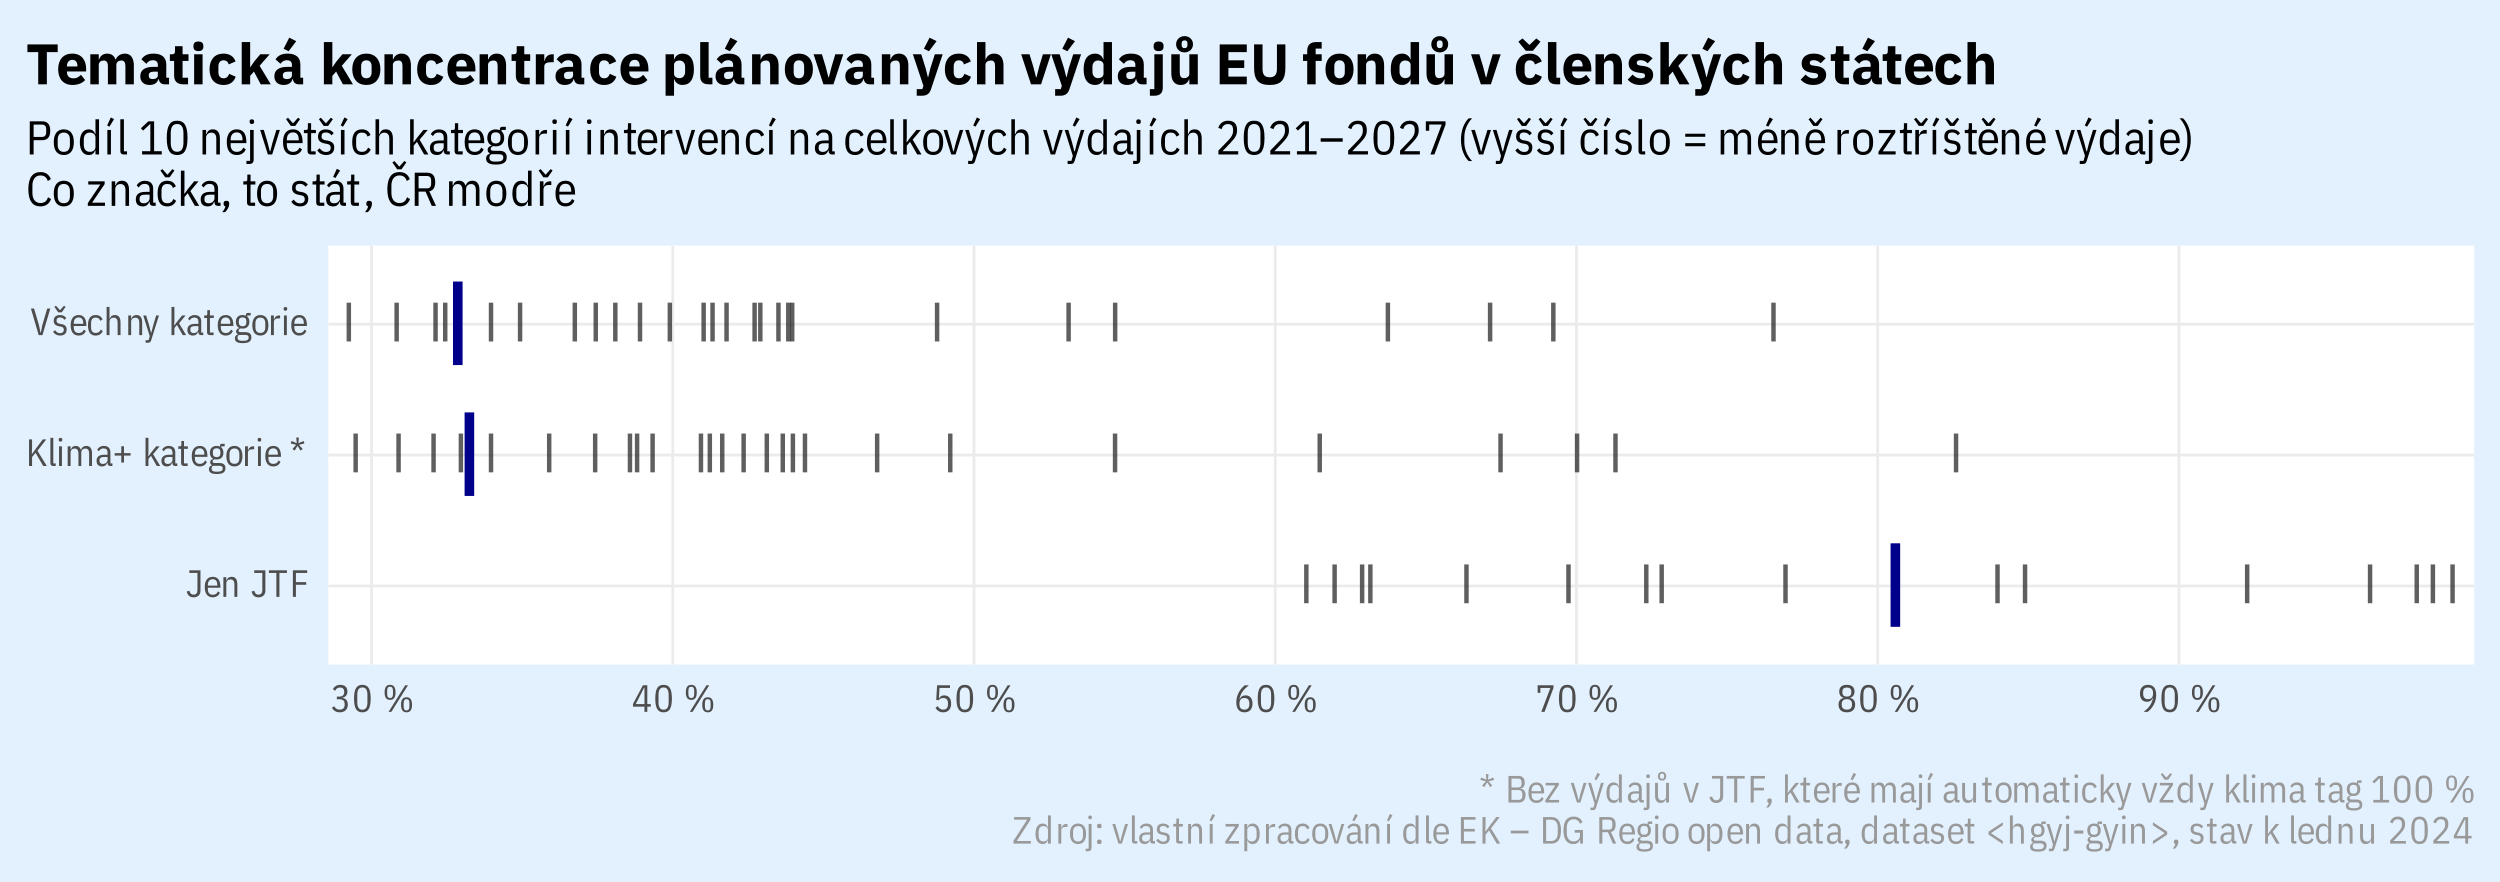 <?xml version="1.0" encoding="UTF-8"?>
<svg xmlns="http://www.w3.org/2000/svg" xmlns:xlink="http://www.w3.org/1999/xlink" width="578" height="204" viewBox="0 0 578 204">
<defs>
<g>
<g id="glyph-0-0">
<path d="M 0.391 0 L 0.391 -8.844 L 7.422 -8.844 L 7.422 0 Z M 6.312 -1.109 L 6.312 -7.734 L 1.5 -7.734 L 1.5 -1.109 Z M 6.312 -1.109 "/>
</g>
<g id="glyph-0-1">
<path d="M 1.891 0 L 0.859 0 L 0.859 -8.969 L 1.891 -8.969 Z M 1.891 0 "/>
</g>
<g id="glyph-1-0">
<path d="M 0.859 0 L 0.859 -19.047 L 15.969 -19.047 L 15.969 0 Z M 13.578 -2.391 L 13.578 -16.656 L 3.234 -16.656 L 3.234 -2.391 Z M 13.578 -2.391 "/>
</g>
<g id="glyph-1-1">
<path d="M 4.078 0 L 1.859 0 L 1.859 -19.312 L 4.078 -19.312 Z M 4.078 0 "/>
</g>
<g id="glyph-2-0">
<path d="M 0.281 0 L 3.453 0 L 3.453 -6.859 L 0.281 -6.859 Z M 0.812 -0.531 L 0.812 -6.328 L 2.922 -6.328 L 2.922 -0.531 Z M 0.812 -0.531 "/>
</g>
<g id="glyph-2-1">
<path d="M 0.797 -6.141 L 0.797 -5.531 L 2.672 -5.531 L 2.672 -1.547 C 2.672 -0.859 2.344 -0.516 1.781 -0.516 C 1.188 -0.516 0.938 -0.891 0.828 -1.406 L 0.203 -1.25 C 0.359 -0.438 0.859 0.109 1.781 0.109 C 2.734 0.109 3.375 -0.469 3.375 -1.406 L 3.375 -6.141 Z M 0.797 -6.141 "/>
</g>
<g id="glyph-2-2">
<path d="M 2.219 0.109 C 3.062 0.109 3.594 -0.328 3.875 -0.938 L 3.422 -1.281 C 3.203 -0.75 2.828 -0.484 2.219 -0.484 C 1.5 -0.484 1.078 -0.922 1.078 -1.812 L 1.078 -2.109 L 3.984 -2.109 L 3.984 -2.266 C 3.984 -3.953 3.281 -4.641 2.219 -4.641 C 1.156 -4.641 0.359 -3.953 0.359 -2.266 C 0.359 -0.578 1.156 0.109 2.219 0.109 Z M 2.219 -4.078 C 2.906 -4.078 3.266 -3.609 3.266 -2.734 L 3.266 -2.609 L 1.078 -2.609 L 1.078 -2.734 C 1.078 -3.609 1.5 -4.078 2.219 -4.078 Z M 2.219 -4.078 "/>
</g>
<g id="glyph-2-3">
<path d="M 1.344 0 L 1.344 -3.094 C 1.344 -3.688 1.766 -4.031 2.312 -4.031 C 2.922 -4.031 3.219 -3.641 3.219 -2.906 L 3.219 0 L 3.891 0 L 3.891 -2.953 C 3.891 -4.094 3.391 -4.641 2.594 -4.641 C 1.953 -4.641 1.594 -4.359 1.422 -3.797 L 1.344 -3.797 L 1.344 -4.547 L 0.672 -4.547 L 0.672 0 Z M 1.344 0 "/>
</g>
<g id="glyph-2-4">
</g>
<g id="glyph-2-5">
<path d="M 4.359 -5.531 L 4.359 -6.141 L 0.188 -6.141 L 0.188 -5.531 L 1.922 -5.531 L 1.922 0 L 2.625 0 L 2.625 -5.531 Z M 4.359 -5.531 "/>
</g>
<g id="glyph-2-6">
<path d="M 1.438 0 L 1.438 -2.797 L 3.812 -2.797 L 3.812 -3.406 L 1.438 -3.406 L 1.438 -5.531 L 4.047 -5.531 L 4.047 -6.141 L 0.734 -6.141 L 0.734 0 Z M 1.438 0 "/>
</g>
<g id="glyph-2-7">
<path d="M 4.016 0 L 4.844 0 L 2.688 -3.516 L 4.719 -6.141 L 3.906 -6.141 L 2.375 -4.094 L 1.469 -2.828 L 1.375 -2.828 L 1.438 -4.094 L 1.438 -6.141 L 0.734 -6.141 L 0.734 0 L 1.438 0 L 1.438 -2.047 L 2.234 -3.047 Z M 4.016 0 "/>
</g>
<g id="glyph-2-8">
<path d="M 1.906 0 L 1.906 -0.594 L 1.344 -0.594 L 1.344 -6.516 L 0.672 -6.516 L 0.672 -0.688 C 0.672 -0.219 0.875 0 1.359 0 Z M 1.906 0 "/>
</g>
<g id="glyph-2-9">
<path d="M 1 -5.641 C 1.297 -5.641 1.422 -5.766 1.422 -6 L 1.422 -6.141 C 1.422 -6.375 1.297 -6.5 1 -6.5 C 0.719 -6.5 0.594 -6.375 0.594 -6.141 L 0.594 -6 C 0.594 -5.766 0.719 -5.641 1 -5.641 Z M 0.672 0 L 1.344 0 L 1.344 -4.547 L 0.672 -4.547 Z M 0.672 0 "/>
</g>
<g id="glyph-2-10">
<path d="M 1.344 0 L 1.344 -3.094 C 1.344 -3.688 1.75 -4.031 2.266 -4.031 C 2.859 -4.031 3.156 -3.641 3.156 -2.906 L 3.156 0 L 3.812 0 L 3.812 -3.094 C 3.812 -3.688 4.234 -4.031 4.75 -4.031 C 5.344 -4.031 5.625 -3.641 5.625 -2.906 L 5.625 0 L 6.297 0 L 6.297 -2.953 C 6.297 -4.094 5.781 -4.641 5.016 -4.641 C 4.359 -4.641 3.969 -4.359 3.781 -3.797 L 3.688 -3.797 C 3.5 -4.375 3.094 -4.641 2.531 -4.641 C 1.922 -4.641 1.594 -4.359 1.422 -3.797 L 1.344 -3.797 L 1.344 -4.547 L 0.672 -4.547 L 0.672 0 Z M 1.344 0 "/>
</g>
<g id="glyph-2-11">
<path d="M 4.016 0 L 4.016 -0.594 L 3.547 -0.594 L 3.547 -3.156 C 3.547 -4.125 3 -4.641 1.984 -4.641 C 1.281 -4.641 0.734 -4.25 0.5 -3.766 L 0.891 -3.391 C 1.125 -3.828 1.438 -4.062 1.953 -4.062 C 2.594 -4.062 2.891 -3.75 2.891 -3.094 L 2.891 -2.594 L 2.062 -2.594 C 0.891 -2.594 0.344 -2.062 0.344 -1.219 C 0.344 -0.359 0.781 0.109 1.656 0.109 C 2.203 0.109 2.641 -0.188 2.797 -0.734 L 2.891 -0.734 L 2.891 -0.656 C 2.891 -0.234 3.109 0 3.531 0 Z M 1.828 -0.469 C 1.344 -0.469 1.031 -0.688 1.031 -1.141 L 1.031 -1.391 C 1.031 -1.828 1.344 -2.078 2.047 -2.078 L 2.891 -2.078 L 2.891 -1.391 C 2.891 -0.922 2.438 -0.469 1.828 -0.469 Z M 1.828 -0.469 "/>
</g>
<g id="glyph-2-12">
<path d="M 2.688 -0.797 L 2.688 -2.406 L 4.219 -2.406 L 4.219 -2.969 L 2.688 -2.969 L 2.688 -4.562 L 2.062 -4.562 L 2.062 -2.969 L 0.531 -2.969 L 0.531 -2.406 L 2.062 -2.406 L 2.062 -0.797 Z M 2.688 -0.797 "/>
</g>
<g id="glyph-2-13">
<path d="M 0.672 0 L 1.344 0 L 1.344 -1.641 L 1.938 -2.344 L 3.266 0 L 4.062 0 L 2.422 -2.734 L 3.938 -4.547 L 3.125 -4.547 L 1.984 -3.125 L 1.359 -2.281 L 1.281 -2.281 L 1.344 -3.172 L 1.344 -6.516 L 0.672 -6.516 Z M 0.672 0 "/>
</g>
<g id="glyph-2-14">
<path d="M 2.406 0 L 2.406 -0.594 L 1.562 -0.594 L 1.562 -3.953 L 2.453 -3.953 L 2.453 -4.547 L 1.562 -4.547 L 1.562 -5.781 L 0.953 -5.781 L 0.953 -4.938 C 0.953 -4.688 0.891 -4.547 0.625 -4.547 L 0.234 -4.547 L 0.234 -3.953 L 0.891 -3.953 L 0.891 -0.688 C 0.891 -0.219 1.109 0 1.578 0 Z M 2.406 0 "/>
</g>
<g id="glyph-2-15">
<path d="M 4.141 0.516 C 4.141 -0.266 3.719 -0.688 2.703 -0.688 L 1.703 -0.688 C 1.344 -0.688 1.172 -0.812 1.172 -1.031 C 1.172 -1.25 1.359 -1.484 1.688 -1.547 C 1.812 -1.516 1.969 -1.5 2.109 -1.5 C 3.047 -1.5 3.672 -2.047 3.672 -3.062 C 3.672 -3.625 3.5 -4.031 3.188 -4.297 L 3.188 -4.547 L 3.969 -4.547 L 3.969 -5.125 L 3.359 -5.125 C 3.016 -5.125 2.875 -4.984 2.875 -4.641 L 2.875 -4.484 C 2.656 -4.578 2.406 -4.641 2.109 -4.641 C 1.172 -4.641 0.547 -4.094 0.547 -3.062 C 0.547 -2.375 0.828 -1.906 1.297 -1.672 L 1.297 -1.578 C 0.812 -1.516 0.609 -1.219 0.609 -0.844 C 0.609 -0.562 0.75 -0.359 0.984 -0.234 L 0.984 -0.109 C 0.594 -0.031 0.328 0.25 0.328 0.734 C 0.328 1.469 0.828 1.859 2.141 1.859 C 3.5 1.859 4.141 1.469 4.141 0.516 Z M 3.516 0.547 C 3.516 1.078 3.125 1.312 2.406 1.312 L 1.828 1.312 C 1.219 1.312 0.938 1.031 0.938 0.578 C 0.938 0.266 1.047 0.078 1.312 -0.047 L 2.688 -0.047 C 3.281 -0.047 3.516 0.156 3.516 0.547 Z M 2.109 -2.047 C 1.562 -2.047 1.234 -2.328 1.234 -2.906 L 1.234 -3.234 C 1.234 -3.812 1.562 -4.094 2.109 -4.094 C 2.656 -4.094 2.984 -3.812 2.984 -3.234 L 2.984 -2.906 C 2.984 -2.328 2.656 -2.047 2.109 -2.047 Z M 2.109 -2.047 "/>
</g>
<g id="glyph-2-16">
<path d="M 2.219 0.109 C 3.281 0.109 4.078 -0.578 4.078 -2.266 C 4.078 -3.953 3.281 -4.641 2.219 -4.641 C 1.156 -4.641 0.359 -3.953 0.359 -2.266 C 0.359 -0.578 1.156 0.109 2.219 0.109 Z M 2.219 -0.5 C 1.5 -0.5 1.078 -0.922 1.078 -1.812 L 1.078 -2.734 C 1.078 -3.609 1.5 -4.047 2.219 -4.047 C 2.938 -4.047 3.359 -3.609 3.359 -2.734 L 3.359 -1.812 C 3.359 -0.922 2.938 -0.5 2.219 -0.5 Z M 2.219 -0.5 "/>
</g>
<g id="glyph-2-17">
<path d="M 1.344 0 L 1.344 -3.016 C 1.344 -3.578 1.719 -3.859 2.344 -3.859 L 2.781 -3.859 L 2.781 -4.547 L 2.547 -4.547 C 1.953 -4.547 1.578 -4.219 1.422 -3.688 L 1.344 -3.688 L 1.344 -4.547 L 0.672 -4.547 L 0.672 0 Z M 1.344 0 "/>
</g>
<g id="glyph-2-18">
<path d="M 3 -3.922 L 2.188 -4.844 L 2.219 -4.922 L 3.406 -5.203 L 3.219 -5.781 L 2.078 -5.297 L 2.016 -5.344 L 2.125 -6.578 L 1.516 -6.578 L 1.625 -5.344 L 1.562 -5.297 L 0.422 -5.781 L 0.234 -5.203 L 1.422 -4.922 L 1.453 -4.844 L 0.641 -3.922 L 1.141 -3.547 L 1.781 -4.609 L 1.859 -4.609 L 2.5 -3.547 Z M 3 -3.922 "/>
</g>
<g id="glyph-2-19">
<path d="M 2.844 0 L 4.656 -6.141 L 3.938 -6.141 L 2.766 -2.172 L 2.469 -0.609 L 2.375 -0.609 L 2.062 -2.172 L 0.906 -6.141 L 0.172 -6.141 L 1.969 0 Z M 2.844 0 "/>
</g>
<g id="glyph-2-20">
<path d="M 1.922 0.109 C 2.906 0.109 3.438 -0.422 3.438 -1.297 C 3.438 -2 3.094 -2.406 2.156 -2.562 L 1.828 -2.625 C 1.312 -2.719 1.094 -2.906 1.094 -3.344 C 1.094 -3.812 1.359 -4.078 1.891 -4.078 C 2.406 -4.078 2.734 -3.812 2.922 -3.531 L 3.359 -3.938 C 3.016 -4.391 2.562 -4.641 1.891 -4.641 C 1.031 -4.641 0.438 -4.234 0.438 -3.312 C 0.438 -2.531 0.875 -2.188 1.734 -2.016 L 2.078 -1.969 C 2.625 -1.859 2.781 -1.625 2.781 -1.219 C 2.781 -0.734 2.453 -0.453 1.922 -0.453 C 1.422 -0.453 1.062 -0.688 0.75 -1.141 L 0.281 -0.75 C 0.656 -0.219 1.172 0.109 1.922 0.109 Z M 2.297 -5.266 L 3.188 -6.531 L 2.828 -6.797 L 1.891 -5.766 L 0.953 -6.797 L 0.594 -6.531 L 1.484 -5.266 Z M 2.297 -5.266 "/>
</g>
<g id="glyph-2-21">
<path d="M 2.156 0.109 C 2.969 0.109 3.516 -0.312 3.797 -0.938 L 3.297 -1.281 C 3.094 -0.75 2.75 -0.5 2.156 -0.5 C 1.422 -0.5 1.078 -0.922 1.078 -1.812 L 1.078 -2.734 C 1.078 -3.609 1.422 -4.047 2.156 -4.047 C 2.734 -4.047 3.047 -3.781 3.188 -3.312 L 3.75 -3.594 C 3.516 -4.203 3.016 -4.641 2.156 -4.641 C 1.031 -4.641 0.359 -3.953 0.359 -2.266 C 0.359 -0.578 1.031 0.109 2.156 0.109 Z M 2.156 0.109 "/>
</g>
<g id="glyph-2-22">
<path d="M 0.672 0 L 1.344 0 L 1.344 -3.094 C 1.344 -3.688 1.766 -4.031 2.312 -4.031 C 2.922 -4.031 3.219 -3.641 3.219 -2.906 L 3.219 0 L 3.891 0 L 3.891 -2.953 C 3.891 -4.094 3.391 -4.641 2.594 -4.641 C 1.953 -4.641 1.594 -4.359 1.422 -3.797 L 1.344 -3.797 L 1.344 -6.516 L 0.672 -6.516 Z M 0.672 0 "/>
</g>
<g id="glyph-2-23">
<path d="M 2.438 -2.25 L 2.016 -0.594 L 1.922 -0.594 L 1.5 -2.25 L 0.812 -4.547 L 0.141 -4.547 L 1.641 0.25 L 1.375 1.172 L 0.688 1.172 L 0.688 1.766 L 1.172 1.766 C 1.688 1.766 1.844 1.641 1.984 1.156 L 3.781 -4.547 L 3.125 -4.547 Z M 2.438 -2.25 "/>
</g>
<g id="glyph-2-24">
<path d="M 1.469 -3.531 L 1.469 -2.906 L 2.125 -2.906 C 2.875 -2.906 3.281 -2.547 3.281 -1.781 L 3.281 -1.641 C 3.281 -0.891 2.875 -0.516 2.125 -0.516 C 1.453 -0.516 1.141 -0.828 0.859 -1.312 L 0.328 -0.922 C 0.672 -0.391 1.172 0.109 2.141 0.109 C 3.344 0.109 4.016 -0.594 4.016 -1.688 C 4.016 -2.641 3.484 -3.125 2.812 -3.188 L 2.812 -3.281 C 3.422 -3.406 3.922 -3.875 3.922 -4.703 C 3.922 -5.766 3.25 -6.25 2.25 -6.25 C 1.359 -6.25 0.844 -5.766 0.562 -5.266 L 1.078 -4.859 C 1.297 -5.344 1.641 -5.625 2.203 -5.625 C 2.797 -5.625 3.172 -5.344 3.172 -4.656 L 3.172 -4.531 C 3.172 -3.922 2.797 -3.531 2.062 -3.531 Z M 1.469 -3.531 "/>
</g>
<g id="glyph-2-25">
<path d="M 2.375 0.109 C 3.703 0.109 4.297 -0.797 4.297 -3.062 C 4.297 -5.344 3.703 -6.25 2.375 -6.25 C 1.047 -6.25 0.453 -5.344 0.453 -3.062 C 0.453 -0.797 1.047 0.109 2.375 0.109 Z M 2.375 -0.5 C 1.531 -0.5 1.203 -1.141 1.203 -2.219 L 1.203 -3.922 C 1.203 -5 1.531 -5.641 2.375 -5.641 C 3.219 -5.641 3.547 -5 3.547 -3.922 L 3.547 -2.219 C 3.547 -1.141 3.219 -0.5 2.375 -0.5 Z M 2.375 -0.5 "/>
</g>
<g id="glyph-2-26">
<path d="M 2.078 0 L 5.922 -6.141 L 5.281 -6.141 L 1.438 0 Z M 1.781 -2.766 C 2.594 -2.766 3.047 -3.266 3.047 -4.5 C 3.047 -5.734 2.594 -6.25 1.781 -6.25 C 0.969 -6.25 0.516 -5.734 0.516 -4.5 C 0.516 -3.266 0.969 -2.766 1.781 -2.766 Z M 1.781 -3.203 C 1.328 -3.203 1.109 -3.469 1.109 -4.156 L 1.109 -4.859 C 1.109 -5.531 1.328 -5.812 1.781 -5.812 C 2.219 -5.812 2.453 -5.531 2.453 -4.859 L 2.453 -4.156 C 2.453 -3.469 2.219 -3.203 1.781 -3.203 Z M 5.594 0.109 C 6.391 0.109 6.859 -0.406 6.859 -1.641 C 6.859 -2.875 6.391 -3.375 5.594 -3.375 C 4.781 -3.375 4.312 -2.875 4.312 -1.641 C 4.312 -0.406 4.781 0.109 5.594 0.109 Z M 5.594 -0.328 C 5.141 -0.328 4.922 -0.609 4.922 -1.281 L 4.922 -1.984 C 4.922 -2.672 5.141 -2.938 5.594 -2.938 C 6.031 -2.938 6.25 -2.672 6.25 -1.984 L 6.25 -1.281 C 6.25 -0.609 6.031 -0.328 5.594 -0.328 Z M 5.594 -0.328 "/>
</g>
<g id="glyph-2-27">
<path d="M 3.609 0 L 3.609 -1.203 L 4.406 -1.203 L 4.406 -1.797 L 3.609 -1.797 L 3.609 -6.141 L 2.594 -6.141 L 0.297 -1.828 L 0.297 -1.203 L 2.953 -1.203 L 2.953 0 Z M 2.859 -5.578 L 2.953 -5.578 L 2.953 -1.797 L 0.938 -1.797 Z M 2.859 -5.578 "/>
</g>
<g id="glyph-2-28">
<path d="M 3.953 -6.141 L 0.969 -6.141 L 0.766 -2.766 L 1.359 -2.688 C 1.578 -2.984 1.828 -3.203 2.359 -3.203 C 3.125 -3.203 3.484 -2.781 3.484 -1.969 L 3.484 -1.766 C 3.484 -0.953 3.125 -0.516 2.359 -0.516 C 1.781 -0.516 1.406 -0.812 1.125 -1.328 L 0.594 -0.938 C 0.891 -0.359 1.547 0.109 2.359 0.109 C 3.531 0.109 4.219 -0.609 4.219 -1.922 C 4.219 -3.188 3.562 -3.812 2.594 -3.812 C 1.984 -3.812 1.625 -3.516 1.453 -3.094 L 1.375 -3.094 L 1.531 -5.531 L 3.953 -5.531 Z M 3.953 -6.141 "/>
</g>
<g id="glyph-2-29">
<path d="M 2.375 0.109 C 3.594 0.109 4.25 -0.656 4.25 -1.922 C 4.25 -3.188 3.609 -3.812 2.625 -3.812 C 1.922 -3.812 1.5 -3.438 1.312 -2.953 L 1.234 -2.953 C 1.547 -4.406 2.203 -5.188 3.391 -6.141 L 2.484 -6.141 C 1.578 -5.5 0.5 -4.078 0.5 -2.219 C 0.5 -0.719 1.156 0.109 2.375 0.109 Z M 2.375 -0.516 C 1.641 -0.516 1.234 -0.922 1.234 -1.766 L 1.234 -1.938 C 1.234 -2.781 1.641 -3.203 2.375 -3.203 C 3.109 -3.203 3.516 -2.781 3.516 -1.938 L 3.516 -1.766 C 3.516 -0.922 3.109 -0.516 2.375 -0.516 Z M 2.375 -0.516 "/>
</g>
<g id="glyph-2-30">
<path d="M 2.125 0 L 4.188 -5.531 L 4.188 -6.141 L 0.531 -6.141 L 0.531 -4.391 L 1.156 -4.391 L 1.156 -5.531 L 3.469 -5.531 L 1.375 0 Z M 2.125 0 "/>
</g>
<g id="glyph-2-31">
<path d="M 2.375 0.109 C 3.641 0.109 4.297 -0.578 4.297 -1.672 C 4.297 -2.609 3.797 -3.094 3.125 -3.188 L 3.125 -3.266 C 3.719 -3.391 4.141 -3.906 4.141 -4.719 C 4.141 -5.734 3.484 -6.25 2.375 -6.25 C 1.266 -6.25 0.609 -5.734 0.609 -4.719 C 0.609 -3.906 1.031 -3.391 1.625 -3.266 L 1.625 -3.188 C 0.953 -3.094 0.453 -2.609 0.453 -1.672 C 0.453 -0.578 1.125 0.109 2.375 0.109 Z M 2.375 -0.516 C 1.625 -0.516 1.188 -0.891 1.188 -1.609 L 1.188 -1.844 C 1.188 -2.547 1.625 -2.938 2.375 -2.938 C 3.125 -2.938 3.562 -2.547 3.562 -1.844 L 3.562 -1.609 C 3.562 -0.891 3.125 -0.516 2.375 -0.516 Z M 2.375 -3.531 C 1.703 -3.531 1.344 -3.859 1.344 -4.484 L 1.344 -4.672 C 1.344 -5.297 1.703 -5.625 2.375 -5.625 C 3.047 -5.625 3.406 -5.297 3.406 -4.672 L 3.406 -4.484 C 3.406 -3.859 3.047 -3.531 2.375 -3.531 Z M 2.375 -3.531 "/>
</g>
<g id="glyph-2-32">
<path d="M 4.25 -3.922 C 4.25 -5.422 3.594 -6.25 2.375 -6.25 C 1.156 -6.25 0.5 -5.484 0.5 -4.219 C 0.5 -2.953 1.141 -2.328 2.125 -2.328 C 2.828 -2.328 3.25 -2.703 3.438 -3.188 L 3.516 -3.188 C 3.203 -1.734 2.547 -0.953 1.359 0 L 2.266 0 C 3.172 -0.641 4.25 -2.062 4.25 -3.922 Z M 2.375 -2.938 C 1.641 -2.938 1.234 -3.359 1.234 -4.203 L 1.234 -4.375 C 1.234 -5.219 1.641 -5.625 2.375 -5.625 C 3.109 -5.625 3.516 -5.219 3.516 -4.375 L 3.516 -4.203 C 3.516 -3.359 3.109 -2.938 2.375 -2.938 Z M 2.375 -2.938 "/>
</g>
<g id="glyph-2-33">
<path d="M 0.734 0 L 3.297 0 C 4.109 0 4.688 -0.656 4.688 -1.781 C 4.688 -2.844 3.984 -3.172 3.547 -3.172 L 3.547 -3.266 C 3.969 -3.297 4.5 -3.578 4.5 -4.562 C 4.5 -5.625 3.969 -6.141 3.047 -6.141 L 0.734 -6.141 Z M 1.438 -2.875 L 3.078 -2.875 C 3.641 -2.875 3.938 -2.578 3.938 -1.938 L 3.938 -1.547 C 3.938 -0.906 3.641 -0.609 3.078 -0.609 L 1.438 -0.609 Z M 1.438 -5.531 L 2.969 -5.531 C 3.469 -5.531 3.75 -5.266 3.75 -4.703 L 3.75 -4.297 C 3.75 -3.734 3.469 -3.484 2.969 -3.484 L 1.438 -3.484 Z M 1.438 -5.531 "/>
</g>
<g id="glyph-2-34">
<path d="M 3.438 0 L 3.438 -0.594 L 1.062 -0.594 L 3.375 -4.031 L 3.375 -4.547 L 0.328 -4.547 L 0.328 -3.953 L 2.578 -3.953 L 0.266 -0.516 L 0.266 0 Z M 3.438 0 "/>
</g>
<g id="glyph-2-35">
<path d="M 2.359 0 L 3.781 -4.547 L 3.125 -4.547 L 2.438 -2.25 L 2.016 -0.594 L 1.922 -0.594 L 1.5 -2.25 L 0.812 -4.547 L 0.141 -4.547 L 1.562 0 Z M 2.359 0 "/>
</g>
<g id="glyph-2-36">
<path d="M 2.438 -2.25 L 2.016 -0.594 L 1.922 -0.594 L 1.5 -2.25 L 0.812 -4.547 L 0.141 -4.547 L 1.641 0.25 L 1.375 1.172 L 0.688 1.172 L 0.688 1.766 L 1.172 1.766 C 1.688 1.766 1.844 1.641 1.984 1.156 L 3.781 -4.547 L 3.125 -4.547 Z M 2.906 -6.531 L 2.297 -6.859 L 1.625 -5.359 L 2.047 -5.141 Z M 2.906 -6.531 "/>
</g>
<g id="glyph-2-37">
<path d="M 3.266 0 L 3.938 0 L 3.938 -6.516 L 3.266 -6.516 L 3.266 -3.797 L 3.188 -3.797 C 3.016 -4.391 2.609 -4.641 2.047 -4.641 C 0.953 -4.641 0.391 -3.734 0.391 -2.266 C 0.391 -0.812 0.953 0.109 2.047 0.109 C 2.609 0.109 3.016 -0.156 3.188 -0.734 L 3.266 -0.734 Z M 2.25 -0.5 C 1.5 -0.5 1.109 -0.984 1.109 -1.812 L 1.109 -2.734 C 1.109 -3.547 1.5 -4.047 2.25 -4.047 C 2.812 -4.047 3.266 -3.688 3.266 -3.188 L 3.266 -1.359 C 3.266 -0.844 2.812 -0.5 2.25 -0.5 Z M 2.25 -0.5 "/>
</g>
<g id="glyph-2-38">
<path d="M 0.672 1.172 L 0 1.172 L 0 1.766 L 0.469 1.766 C 1.078 1.766 1.344 1.5 1.344 0.891 L 1.344 -4.547 L 0.672 -4.547 Z M 1 -5.641 C 1.297 -5.641 1.422 -5.766 1.422 -6 L 1.422 -6.141 C 1.422 -6.375 1.297 -6.5 1 -6.5 C 0.719 -6.5 0.594 -6.375 0.594 -6.141 L 0.594 -6 C 0.594 -5.766 0.719 -5.641 1 -5.641 Z M 1 -5.641 "/>
</g>
<g id="glyph-2-39">
<path d="M 3.172 0 L 3.844 0 L 3.844 -4.547 L 3.172 -4.547 L 3.172 -1.438 C 3.172 -0.859 2.75 -0.5 2.203 -0.5 C 1.594 -0.5 1.297 -0.906 1.297 -1.625 L 1.297 -4.547 L 0.625 -4.547 L 0.625 -1.578 C 0.625 -0.438 1.125 0.109 1.922 0.109 C 2.562 0.109 2.906 -0.188 3.094 -0.734 L 3.172 -0.734 Z M 2.25 -5.062 C 2.844 -5.062 3.203 -5.484 3.203 -6.078 C 3.203 -6.672 2.844 -7.094 2.25 -7.094 C 1.641 -7.094 1.281 -6.672 1.281 -6.078 C 1.281 -5.484 1.641 -5.062 2.25 -5.062 Z M 2.25 -5.484 C 1.953 -5.484 1.766 -5.641 1.766 -5.922 L 1.766 -6.234 C 1.766 -6.516 1.953 -6.672 2.25 -6.672 C 2.531 -6.672 2.719 -6.516 2.719 -6.234 L 2.719 -5.922 C 2.719 -5.641 2.531 -5.484 2.25 -5.484 Z M 2.25 -5.484 "/>
</g>
<g id="glyph-2-40">
<path d="M 1.094 -0.938 C 0.75 -0.938 0.578 -0.781 0.578 -0.484 L 0.578 -0.344 C 0.578 -0.109 0.688 0.031 0.922 0.094 C 0.828 0.5 0.625 0.797 0.312 1.156 L 0.859 1.156 C 1.312 0.734 1.609 0.109 1.609 -0.344 L 1.609 -0.484 C 1.609 -0.781 1.438 -0.938 1.094 -0.938 Z M 1.094 -0.938 "/>
</g>
<g id="glyph-2-41">
<path d="M 2.219 0.109 C 3.062 0.109 3.594 -0.328 3.875 -0.938 L 3.422 -1.281 C 3.203 -0.75 2.828 -0.484 2.219 -0.484 C 1.5 -0.484 1.078 -0.922 1.078 -1.812 L 1.078 -2.109 L 3.984 -2.109 L 3.984 -2.266 C 3.984 -3.953 3.281 -4.641 2.219 -4.641 C 1.156 -4.641 0.359 -3.953 0.359 -2.266 C 0.359 -0.578 1.156 0.109 2.219 0.109 Z M 2.219 -4.078 C 2.906 -4.078 3.266 -3.609 3.266 -2.734 L 3.266 -2.609 L 1.078 -2.609 L 1.078 -2.734 C 1.078 -3.609 1.5 -4.078 2.219 -4.078 Z M 3.125 -6.531 L 2.531 -6.859 L 1.844 -5.359 L 2.281 -5.141 Z M 3.125 -6.531 "/>
</g>
<g id="glyph-2-42">
<path d="M 1.344 0 L 1.344 -4.547 L 0.672 -4.547 L 0.672 0 Z M 1.922 -6.531 L 1.312 -6.859 L 0.641 -5.359 L 1.062 -5.141 Z M 1.922 -6.531 "/>
</g>
<g id="glyph-2-43">
<path d="M 3.172 0 L 3.844 0 L 3.844 -4.547 L 3.172 -4.547 L 3.172 -1.438 C 3.172 -0.859 2.75 -0.5 2.203 -0.5 C 1.594 -0.5 1.297 -0.906 1.297 -1.625 L 1.297 -4.547 L 0.625 -4.547 L 0.625 -1.578 C 0.625 -0.438 1.125 0.109 1.922 0.109 C 2.562 0.109 2.906 -0.188 3.094 -0.734 L 3.172 -0.734 Z M 3.172 0 "/>
</g>
<g id="glyph-2-44">
<path d="M 3.438 0 L 3.438 -0.594 L 1.062 -0.594 L 3.375 -4.031 L 3.375 -4.547 L 0.328 -4.547 L 0.328 -3.953 L 2.578 -3.953 L 0.266 -0.516 L 0.266 0 Z M 2.25 -5.266 L 3.141 -6.531 L 2.781 -6.797 L 1.844 -5.766 L 0.922 -6.797 L 0.547 -6.531 L 1.438 -5.266 Z M 2.25 -5.266 "/>
</g>
<g id="glyph-2-45">
<path d="M 4.344 0 L 4.344 -0.609 L 2.922 -0.609 L 2.922 -6.141 L 1.859 -6.141 L 0.469 -4.844 L 0.875 -4.422 L 2.172 -5.625 L 2.219 -5.625 L 2.219 -0.609 L 0.688 -0.609 L 0.688 0 Z M 4.344 0 "/>
</g>
<g id="glyph-2-46">
<path d="M 4.312 -0.609 L 1.062 -0.609 L 4.219 -5.5 L 4.219 -6.141 L 0.438 -6.141 L 0.438 -5.531 L 3.453 -5.531 L 0.297 -0.641 L 0.297 0 L 4.312 0 Z M 4.312 -0.609 "/>
</g>
<g id="glyph-2-47">
<path d="M 1.141 0.109 C 1.484 0.109 1.656 -0.047 1.656 -0.344 L 1.656 -0.484 C 1.656 -0.781 1.484 -0.938 1.141 -0.938 C 0.797 -0.938 0.609 -0.781 0.609 -0.484 L 0.609 -0.344 C 0.609 -0.047 0.797 0.109 1.141 0.109 Z M 1.141 -3.547 C 1.484 -3.547 1.656 -3.719 1.656 -4 L 1.656 -4.141 C 1.656 -4.438 1.484 -4.594 1.141 -4.594 C 0.797 -4.594 0.609 -4.438 0.609 -4.141 L 0.609 -4 C 0.609 -3.719 0.797 -3.547 1.141 -3.547 Z M 1.141 -3.547 "/>
</g>
<g id="glyph-2-48">
<path d="M 1.922 0.109 C 2.906 0.109 3.438 -0.422 3.438 -1.297 C 3.438 -2 3.094 -2.406 2.156 -2.562 L 1.828 -2.625 C 1.312 -2.719 1.094 -2.906 1.094 -3.344 C 1.094 -3.812 1.359 -4.078 1.891 -4.078 C 2.406 -4.078 2.734 -3.812 2.922 -3.531 L 3.359 -3.938 C 3.016 -4.391 2.562 -4.641 1.891 -4.641 C 1.031 -4.641 0.438 -4.234 0.438 -3.312 C 0.438 -2.531 0.875 -2.188 1.734 -2.016 L 2.078 -1.969 C 2.625 -1.859 2.781 -1.625 2.781 -1.219 C 2.781 -0.734 2.453 -0.453 1.922 -0.453 C 1.422 -0.453 1.062 -0.688 0.75 -1.141 L 0.281 -0.75 C 0.656 -0.219 1.172 0.109 1.922 0.109 Z M 1.922 0.109 "/>
</g>
<g id="glyph-2-49">
<path d="M 0.672 1.766 L 1.344 1.766 L 1.344 -0.734 L 1.422 -0.734 C 1.594 -0.156 2 0.109 2.562 0.109 C 3.656 0.109 4.219 -0.812 4.219 -2.266 C 4.219 -3.734 3.656 -4.641 2.562 -4.641 C 2 -4.641 1.594 -4.391 1.422 -3.797 L 1.344 -3.797 L 1.344 -4.547 L 0.672 -4.547 Z M 2.359 -0.5 C 1.797 -0.5 1.344 -0.844 1.344 -1.359 L 1.344 -3.188 C 1.344 -3.688 1.797 -4.047 2.359 -4.047 C 3.109 -4.047 3.5 -3.547 3.5 -2.734 L 3.5 -1.812 C 3.5 -0.984 3.109 -0.5 2.359 -0.5 Z M 2.359 -0.5 "/>
</g>
<g id="glyph-2-50">
<path d="M 4.016 0 L 4.016 -0.594 L 3.547 -0.594 L 3.547 -3.156 C 3.547 -4.125 3 -4.641 1.984 -4.641 C 1.281 -4.641 0.734 -4.25 0.5 -3.766 L 0.891 -3.391 C 1.125 -3.828 1.438 -4.062 1.953 -4.062 C 2.594 -4.062 2.891 -3.75 2.891 -3.094 L 2.891 -2.594 L 2.062 -2.594 C 0.891 -2.594 0.344 -2.062 0.344 -1.219 C 0.344 -0.359 0.781 0.109 1.656 0.109 C 2.203 0.109 2.641 -0.188 2.797 -0.734 L 2.891 -0.734 L 2.891 -0.656 C 2.891 -0.234 3.109 0 3.531 0 Z M 1.828 -0.469 C 1.344 -0.469 1.031 -0.688 1.031 -1.141 L 1.031 -1.391 C 1.031 -1.828 1.344 -2.078 2.047 -2.078 L 2.891 -2.078 L 2.891 -1.391 C 2.891 -0.922 2.438 -0.469 1.828 -0.469 Z M 2.922 -6.531 L 2.312 -6.859 L 1.641 -5.359 L 2.062 -5.141 Z M 2.922 -6.531 "/>
</g>
<g id="glyph-2-51">
<path d="M 4.125 0 L 4.125 -0.609 L 1.438 -0.609 L 1.438 -2.797 L 3.953 -2.797 L 3.953 -3.406 L 1.438 -3.406 L 1.438 -5.531 L 4.125 -5.531 L 4.125 -6.141 L 0.734 -6.141 L 0.734 0 Z M 4.125 0 "/>
</g>
<g id="glyph-2-52">
<path d="M 4.359 -2.359 L 4.359 -3 L 0.281 -3 L 0.281 -2.359 Z M 4.359 -2.359 "/>
</g>
<g id="glyph-2-53">
<path d="M 0.734 0 L 2.656 0 C 4.078 0 4.875 -0.938 4.875 -3.062 C 4.875 -5.203 4.078 -6.141 2.656 -6.141 L 0.734 -6.141 Z M 1.438 -0.609 L 1.438 -5.531 L 2.656 -5.531 C 3.531 -5.531 4.125 -4.891 4.125 -3.75 L 4.125 -2.391 C 4.125 -1.25 3.531 -0.609 2.656 -0.609 Z M 1.438 -0.609 "/>
</g>
<g id="glyph-2-54">
<path d="M 4.297 0 L 4.953 0 L 4.953 -3.141 L 3.047 -3.141 L 3.047 -2.531 L 4.266 -2.531 L 4.266 -1.859 C 4.266 -1.016 3.609 -0.516 2.812 -0.516 C 1.797 -0.516 1.219 -1.25 1.219 -2.391 L 1.219 -3.75 C 1.219 -4.891 1.797 -5.625 2.812 -5.625 C 3.562 -5.625 4.031 -5.234 4.281 -4.594 L 4.859 -4.938 C 4.5 -5.75 3.875 -6.25 2.812 -6.25 C 1.312 -6.25 0.453 -5.266 0.453 -3.062 C 0.453 -0.875 1.359 0.109 2.688 0.109 C 3.594 0.109 4.078 -0.312 4.219 -0.859 L 4.297 -0.859 Z M 4.297 0 "/>
</g>
<g id="glyph-2-55">
<path d="M 1.438 -2.641 L 2.719 -2.641 L 3.875 0 L 4.656 0 L 3.422 -2.688 C 4.141 -2.828 4.516 -3.391 4.516 -4.391 C 4.516 -5.562 4 -6.141 2.984 -6.141 L 0.734 -6.141 L 0.734 0 L 1.438 0 Z M 1.438 -3.234 L 1.438 -5.531 L 2.969 -5.531 C 3.5 -5.531 3.75 -5.25 3.75 -4.688 L 3.75 -4.078 C 3.75 -3.516 3.5 -3.234 2.969 -3.234 Z M 1.438 -3.234 "/>
</g>
<g id="glyph-2-56">
<path d="M 4.031 0.109 L 4.031 -0.609 L 1.344 -2.375 L 1.344 -2.469 L 4.031 -4.234 L 4.031 -4.938 L 0.719 -2.766 L 0.719 -2.078 Z M 4.031 0.109 "/>
</g>
<g id="glyph-2-57">
<path d="M 2.641 -2.312 L 2.641 -3.031 L 0.531 -3.031 L 0.531 -2.312 Z M 2.641 -2.312 "/>
</g>
<g id="glyph-2-58">
<path d="M 0.719 0.109 L 4.031 -2.078 L 4.031 -2.766 L 0.719 -4.938 L 0.719 -4.234 L 3.406 -2.469 L 3.406 -2.375 L 0.719 -0.609 Z M 0.719 0.109 "/>
</g>
<g id="glyph-2-59">
<path d="M 4.234 -0.609 L 1.344 -0.609 L 2.875 -2.219 C 3.781 -3.188 4.031 -3.688 4.031 -4.5 C 4.031 -5.641 3.5 -6.25 2.344 -6.25 C 1.406 -6.25 0.781 -5.672 0.547 -4.922 L 1.172 -4.688 C 1.312 -5.266 1.703 -5.625 2.328 -5.625 C 2.984 -5.625 3.297 -5.266 3.297 -4.516 L 3.297 -4.297 C 3.297 -3.781 3.031 -3.266 2.453 -2.672 L 0.578 -0.734 L 0.578 0 L 4.234 0 Z M 4.234 -0.609 "/>
</g>
<g id="glyph-3-0">
<path d="M 0.359 0 L 4.312 0 L 4.312 -8.578 L 0.359 -8.578 Z M 1.016 -0.656 L 1.016 -7.922 L 3.656 -7.922 L 3.656 -0.656 Z M 1.016 -0.656 "/>
</g>
<g id="glyph-3-1">
<path d="M 1.797 0 L 1.797 -3.297 L 3.734 -3.297 C 5 -3.297 5.641 -4.016 5.641 -5.484 C 5.641 -6.969 5 -7.672 3.734 -7.672 L 0.906 -7.672 L 0.906 0 Z M 1.797 -6.906 L 3.719 -6.906 C 4.359 -6.906 4.703 -6.562 4.703 -5.859 L 4.703 -5.125 C 4.703 -4.406 4.359 -4.062 3.719 -4.062 L 1.797 -4.062 Z M 1.797 -6.906 "/>
</g>
<g id="glyph-3-2">
<path d="M 2.766 0.125 C 4.109 0.125 5.094 -0.719 5.094 -2.844 C 5.094 -4.953 4.109 -5.812 2.766 -5.812 C 1.438 -5.812 0.453 -4.953 0.453 -2.844 C 0.453 -0.719 1.438 0.125 2.766 0.125 Z M 2.766 -0.609 C 1.875 -0.609 1.359 -1.156 1.359 -2.266 L 1.359 -3.406 C 1.359 -4.516 1.875 -5.062 2.766 -5.062 C 3.672 -5.062 4.188 -4.516 4.188 -3.406 L 4.188 -2.266 C 4.188 -1.156 3.672 -0.609 2.766 -0.609 Z M 2.766 -0.609 "/>
</g>
<g id="glyph-3-3">
<path d="M 4.094 0 L 4.922 0 L 4.922 -8.141 L 4.094 -8.141 L 4.094 -4.75 L 3.984 -4.75 C 3.766 -5.484 3.25 -5.812 2.547 -5.812 C 1.203 -5.812 0.484 -4.656 0.484 -2.844 C 0.484 -1.016 1.203 0.125 2.547 0.125 C 3.25 0.125 3.766 -0.188 3.984 -0.922 L 4.094 -0.922 Z M 2.812 -0.609 C 1.875 -0.609 1.391 -1.234 1.391 -2.266 L 1.391 -3.406 C 1.391 -4.438 1.875 -5.062 2.812 -5.062 C 3.516 -5.062 4.094 -4.625 4.094 -3.984 L 4.094 -1.688 C 4.094 -1.062 3.516 -0.609 2.812 -0.609 Z M 2.812 -0.609 "/>
</g>
<g id="glyph-3-4">
<path d="M 1.672 0 L 1.672 -5.672 L 0.844 -5.672 L 0.844 0 Z M 2.391 -8.172 L 1.641 -8.562 L 0.797 -6.703 L 1.328 -6.438 Z M 2.391 -8.172 "/>
</g>
<g id="glyph-3-5">
<path d="M 2.391 0 L 2.391 -0.734 L 1.672 -0.734 L 1.672 -8.141 L 0.844 -8.141 L 0.844 -0.859 C 0.844 -0.266 1.094 0 1.688 0 Z M 2.391 0 "/>
</g>
<g id="glyph-3-6">
</g>
<g id="glyph-3-7">
<path d="M 5.422 0 L 5.422 -0.766 L 3.656 -0.766 L 3.656 -7.672 L 2.328 -7.672 L 0.594 -6.062 L 1.094 -5.516 L 2.719 -7.031 L 2.781 -7.031 L 2.781 -0.766 L 0.875 -0.766 L 0.875 0 Z M 5.422 0 "/>
</g>
<g id="glyph-3-8">
<path d="M 2.969 0.125 C 4.625 0.125 5.375 -1 5.375 -3.844 C 5.375 -6.672 4.625 -7.812 2.969 -7.812 C 1.312 -7.812 0.578 -6.672 0.578 -3.844 C 0.578 -1 1.312 0.125 2.969 0.125 Z M 2.969 -0.625 C 1.906 -0.625 1.5 -1.438 1.5 -2.781 L 1.5 -4.891 C 1.5 -6.25 1.906 -7.047 2.969 -7.047 C 4.031 -7.047 4.438 -6.25 4.438 -4.891 L 4.438 -2.781 C 4.438 -1.438 4.031 -0.625 2.969 -0.625 Z M 2.969 -0.625 "/>
</g>
<g id="glyph-3-9">
<path d="M 1.672 0 L 1.672 -3.875 C 1.672 -4.609 2.219 -5.047 2.875 -5.047 C 3.656 -5.047 4.031 -4.547 4.031 -3.641 L 4.031 0 L 4.859 0 L 4.859 -3.703 C 4.859 -5.125 4.25 -5.812 3.234 -5.812 C 2.438 -5.812 2 -5.438 1.781 -4.75 L 1.672 -4.75 L 1.672 -5.672 L 0.844 -5.672 L 0.844 0 Z M 1.672 0 "/>
</g>
<g id="glyph-3-10">
<path d="M 2.766 0.125 C 3.828 0.125 4.5 -0.406 4.844 -1.172 L 4.281 -1.594 C 4 -0.953 3.531 -0.609 2.766 -0.609 C 1.875 -0.609 1.344 -1.156 1.344 -2.266 L 1.344 -2.625 L 4.984 -2.625 L 4.984 -2.844 C 4.984 -4.953 4.109 -5.812 2.766 -5.812 C 1.438 -5.812 0.453 -4.953 0.453 -2.844 C 0.453 -0.719 1.438 0.125 2.766 0.125 Z M 2.766 -5.109 C 3.641 -5.109 4.094 -4.516 4.094 -3.406 L 4.094 -3.266 L 1.344 -3.266 L 1.344 -3.406 C 1.344 -4.516 1.875 -5.109 2.766 -5.109 Z M 2.766 -5.109 "/>
</g>
<g id="glyph-3-11">
<path d="M 0.844 1.469 L 0 1.469 L 0 2.203 L 0.594 2.203 C 1.344 2.203 1.672 1.875 1.672 1.125 L 1.672 -5.672 L 0.844 -5.672 Z M 1.25 -7.047 C 1.609 -7.047 1.766 -7.219 1.766 -7.5 L 1.766 -7.672 C 1.766 -7.969 1.609 -8.125 1.25 -8.125 C 0.891 -8.125 0.734 -7.969 0.734 -7.672 L 0.734 -7.5 C 0.734 -7.219 0.891 -7.047 1.25 -7.047 Z M 1.25 -7.047 "/>
</g>
<g id="glyph-3-12">
<path d="M 2.953 0 L 4.734 -5.672 L 3.922 -5.672 L 3.047 -2.812 L 2.516 -0.734 L 2.406 -0.734 L 1.875 -2.812 L 1.016 -5.672 L 0.172 -5.672 L 1.953 0 Z M 2.953 0 "/>
</g>
<g id="glyph-3-13">
<path d="M 2.766 0.125 C 3.828 0.125 4.5 -0.406 4.844 -1.172 L 4.281 -1.594 C 4 -0.953 3.531 -0.609 2.766 -0.609 C 1.875 -0.609 1.344 -1.156 1.344 -2.266 L 1.344 -2.625 L 4.984 -2.625 L 4.984 -2.844 C 4.984 -4.953 4.109 -5.812 2.766 -5.812 C 1.438 -5.812 0.453 -4.953 0.453 -2.844 C 0.453 -0.719 1.438 0.125 2.766 0.125 Z M 2.766 -5.109 C 3.641 -5.109 4.094 -4.516 4.094 -3.406 L 4.094 -3.266 L 1.344 -3.266 L 1.344 -3.406 C 1.344 -4.516 1.875 -5.109 2.766 -5.109 Z M 3.281 -6.594 L 4.391 -8.172 L 3.938 -8.5 L 2.766 -7.203 L 1.609 -8.5 L 1.156 -8.172 L 2.266 -6.594 Z M 3.281 -6.594 "/>
</g>
<g id="glyph-3-14">
<path d="M 3 0 L 3 -0.734 L 1.953 -0.734 L 1.953 -4.938 L 3.062 -4.938 L 3.062 -5.672 L 1.953 -5.672 L 1.953 -7.234 L 1.203 -7.234 L 1.203 -6.188 C 1.203 -5.859 1.109 -5.672 0.781 -5.672 L 0.281 -5.672 L 0.281 -4.938 L 1.125 -4.938 L 1.125 -0.859 C 1.125 -0.266 1.391 0 1.984 0 Z M 3 0 "/>
</g>
<g id="glyph-3-15">
<path d="M 2.406 0.125 C 3.641 0.125 4.297 -0.531 4.297 -1.625 C 4.297 -2.5 3.859 -3 2.703 -3.219 L 2.281 -3.281 C 1.641 -3.406 1.359 -3.625 1.359 -4.188 C 1.359 -4.781 1.688 -5.094 2.359 -5.094 C 3 -5.094 3.406 -4.781 3.656 -4.422 L 4.188 -4.922 C 3.766 -5.484 3.219 -5.797 2.359 -5.797 C 1.297 -5.797 0.547 -5.297 0.547 -4.141 C 0.547 -3.172 1.094 -2.734 2.172 -2.531 L 2.609 -2.453 C 3.281 -2.328 3.484 -2.031 3.484 -1.531 C 3.484 -0.906 3.062 -0.578 2.406 -0.578 C 1.766 -0.578 1.328 -0.875 0.938 -1.438 L 0.359 -0.953 C 0.812 -0.281 1.469 0.125 2.406 0.125 Z M 2.875 -6.594 L 3.984 -8.172 L 3.531 -8.5 L 2.359 -7.203 L 1.203 -8.5 L 0.75 -8.172 L 1.859 -6.594 Z M 2.875 -6.594 "/>
</g>
<g id="glyph-3-16">
<path d="M 2.703 0.125 C 3.719 0.125 4.406 -0.391 4.734 -1.172 L 4.125 -1.594 C 3.859 -0.953 3.438 -0.609 2.703 -0.609 C 1.781 -0.609 1.359 -1.156 1.359 -2.266 L 1.359 -3.406 C 1.359 -4.516 1.781 -5.062 2.703 -5.062 C 3.406 -5.062 3.812 -4.734 4 -4.141 L 4.688 -4.5 C 4.391 -5.266 3.766 -5.812 2.703 -5.812 C 1.297 -5.812 0.453 -4.953 0.453 -2.844 C 0.453 -0.719 1.297 0.125 2.703 0.125 Z M 2.703 0.125 "/>
</g>
<g id="glyph-3-17">
<path d="M 0.844 0 L 1.672 0 L 1.672 -3.875 C 1.672 -4.609 2.219 -5.047 2.875 -5.047 C 3.656 -5.047 4.031 -4.547 4.031 -3.641 L 4.031 0 L 4.859 0 L 4.859 -3.703 C 4.859 -5.125 4.25 -5.812 3.234 -5.812 C 2.438 -5.812 2 -5.438 1.781 -4.75 L 1.672 -4.75 L 1.672 -8.141 L 0.844 -8.141 Z M 0.844 0 "/>
</g>
<g id="glyph-3-18">
<path d="M 0.844 0 L 1.672 0 L 1.672 -2.047 L 2.422 -2.922 L 4.078 0 L 5.078 0 L 3.031 -3.422 L 4.922 -5.672 L 3.906 -5.672 L 2.484 -3.922 L 1.688 -2.844 L 1.609 -2.844 L 1.672 -3.953 L 1.672 -8.141 L 0.844 -8.141 Z M 0.844 0 "/>
</g>
<g id="glyph-3-19">
<path d="M 5.016 0 L 5.016 -0.734 L 4.438 -0.734 L 4.438 -3.953 C 4.438 -5.156 3.75 -5.797 2.469 -5.797 C 1.609 -5.797 0.922 -5.312 0.625 -4.703 L 1.125 -4.25 C 1.406 -4.781 1.797 -5.078 2.438 -5.078 C 3.25 -5.078 3.609 -4.703 3.609 -3.859 L 3.609 -3.234 L 2.578 -3.234 C 1.109 -3.234 0.422 -2.578 0.422 -1.516 C 0.422 -0.438 0.969 0.125 2.062 0.125 C 2.766 0.125 3.312 -0.234 3.5 -0.922 L 3.609 -0.922 L 3.609 -0.812 C 3.609 -0.281 3.891 0 4.422 0 Z M 2.281 -0.594 C 1.688 -0.594 1.297 -0.859 1.297 -1.438 L 1.297 -1.734 C 1.297 -2.281 1.688 -2.594 2.562 -2.594 L 3.609 -2.594 L 3.609 -1.734 C 3.609 -1.156 3.047 -0.594 2.281 -0.594 Z M 2.281 -0.594 "/>
</g>
<g id="glyph-3-20">
<path d="M 5.172 0.641 C 5.172 -0.328 4.656 -0.859 3.375 -0.859 L 2.141 -0.859 C 1.672 -0.859 1.469 -1.016 1.469 -1.297 C 1.469 -1.562 1.688 -1.859 2.094 -1.938 C 2.266 -1.906 2.453 -1.875 2.641 -1.875 C 3.812 -1.875 4.594 -2.547 4.594 -3.844 C 4.594 -4.531 4.359 -5.031 3.984 -5.375 L 3.984 -5.672 L 4.969 -5.672 L 4.969 -6.406 L 4.203 -6.406 C 3.766 -6.406 3.594 -6.234 3.594 -5.812 L 3.594 -5.609 C 3.328 -5.734 3 -5.797 2.641 -5.797 C 1.469 -5.797 0.688 -5.125 0.688 -3.844 C 0.688 -2.969 1.047 -2.391 1.625 -2.094 L 1.625 -1.969 C 1.016 -1.906 0.766 -1.531 0.766 -1.062 C 0.766 -0.703 0.938 -0.453 1.234 -0.281 L 1.234 -0.125 C 0.75 -0.047 0.406 0.312 0.406 0.922 C 0.406 1.844 1.047 2.328 2.672 2.328 C 4.359 2.328 5.172 1.844 5.172 0.641 Z M 4.391 0.688 C 4.391 1.359 3.922 1.641 3.016 1.641 L 2.281 1.641 C 1.516 1.641 1.172 1.281 1.172 0.719 C 1.172 0.328 1.312 0.094 1.641 -0.062 L 3.359 -0.062 C 4.109 -0.062 4.391 0.203 4.391 0.688 Z M 2.641 -2.562 C 1.953 -2.562 1.547 -2.922 1.547 -3.641 L 1.547 -4.047 C 1.547 -4.781 1.953 -5.125 2.641 -5.125 C 3.328 -5.125 3.734 -4.781 3.734 -4.047 L 3.734 -3.641 C 3.734 -2.922 3.328 -2.562 2.641 -2.562 Z M 2.641 -2.562 "/>
</g>
<g id="glyph-3-21">
<path d="M 1.672 0 L 1.672 -3.766 C 1.672 -4.469 2.141 -4.828 2.938 -4.828 L 3.484 -4.828 L 3.484 -5.672 L 3.172 -5.672 C 2.438 -5.672 1.969 -5.266 1.781 -4.625 L 1.672 -4.625 L 1.672 -5.672 L 0.844 -5.672 L 0.844 0 Z M 1.672 0 "/>
</g>
<g id="glyph-3-22">
<path d="M 1.25 -7.047 C 1.609 -7.047 1.766 -7.219 1.766 -7.5 L 1.766 -7.672 C 1.766 -7.969 1.609 -8.125 1.25 -8.125 C 0.891 -8.125 0.734 -7.969 0.734 -7.672 L 0.734 -7.5 C 0.734 -7.219 0.891 -7.047 1.25 -7.047 Z M 0.844 0 L 1.672 0 L 1.672 -5.672 L 0.844 -5.672 Z M 0.844 0 "/>
</g>
<g id="glyph-3-23">
<path d="M 3.047 -2.812 L 2.516 -0.734 L 2.406 -0.734 L 1.875 -2.812 L 1.016 -5.672 L 0.172 -5.672 L 2.062 0.312 L 1.734 1.469 L 0.859 1.469 L 0.859 2.203 L 1.469 2.203 C 2.109 2.203 2.297 2.047 2.484 1.453 L 4.734 -5.672 L 3.922 -5.672 Z M 3.625 -8.172 L 2.875 -8.562 L 2.031 -6.703 L 2.562 -6.438 Z M 3.625 -8.172 "/>
</g>
<g id="glyph-3-24">
<path d="M 5.297 -0.766 L 1.672 -0.766 L 3.594 -2.781 C 4.734 -3.984 5.031 -4.625 5.031 -5.625 C 5.031 -7.047 4.359 -7.812 2.938 -7.812 C 1.75 -7.812 0.984 -7.094 0.688 -6.156 L 1.469 -5.859 C 1.656 -6.594 2.141 -7.031 2.922 -7.031 C 3.734 -7.031 4.109 -6.594 4.109 -5.656 L 4.109 -5.375 C 4.109 -4.734 3.797 -4.094 3.062 -3.328 L 0.719 -0.906 L 0.719 0 L 5.297 0 Z M 5.297 -0.766 "/>
</g>
<g id="glyph-3-25">
<path d="M 5.453 -2.953 L 5.453 -3.75 L 0.359 -3.75 L 0.359 -2.953 Z M 5.453 -2.953 "/>
</g>
<g id="glyph-3-26">
<path d="M 2.656 0 L 5.234 -6.906 L 5.234 -7.672 L 0.672 -7.672 L 0.672 -5.484 L 1.453 -5.484 L 1.453 -6.922 L 4.344 -6.922 L 1.734 0 Z M 2.656 0 "/>
</g>
<g id="glyph-3-27">
<path d="M 0.797 -3.422 C 0.797 -1.172 1.578 0.562 2.578 1.516 L 3.375 1.516 C 2.281 0.422 1.578 -1.266 1.578 -2.781 L 1.578 -4.062 C 1.578 -5.578 2.281 -7.266 3.375 -8.359 L 2.578 -8.359 C 1.578 -7.406 0.797 -5.672 0.797 -3.422 Z M 0.797 -3.422 "/>
</g>
<g id="glyph-3-28">
<path d="M 3.047 -2.812 L 2.516 -0.734 L 2.406 -0.734 L 1.875 -2.812 L 1.016 -5.672 L 0.172 -5.672 L 2.062 0.312 L 1.734 1.469 L 0.859 1.469 L 0.859 2.203 L 1.469 2.203 C 2.109 2.203 2.297 2.047 2.484 1.453 L 4.734 -5.672 L 3.922 -5.672 Z M 3.047 -2.812 "/>
</g>
<g id="glyph-3-29">
<path d="M 2.703 0.125 C 3.719 0.125 4.406 -0.391 4.734 -1.172 L 4.125 -1.594 C 3.859 -0.953 3.438 -0.609 2.703 -0.609 C 1.781 -0.609 1.359 -1.156 1.359 -2.266 L 1.359 -3.406 C 1.359 -4.516 1.781 -5.062 2.703 -5.062 C 3.406 -5.062 3.812 -4.734 4 -4.141 L 4.688 -4.5 C 4.391 -5.266 3.766 -5.812 2.703 -5.812 C 1.297 -5.812 0.453 -4.953 0.453 -2.844 C 0.453 -0.719 1.297 0.125 2.703 0.125 Z M 3.234 -6.594 L 4.344 -8.172 L 3.891 -8.5 L 2.734 -7.203 L 1.562 -8.5 L 1.109 -8.172 L 2.219 -6.594 Z M 3.234 -6.594 "/>
</g>
<g id="glyph-3-30">
<path d="M 2.406 0.125 C 3.641 0.125 4.297 -0.531 4.297 -1.625 C 4.297 -2.5 3.859 -3 2.703 -3.219 L 2.281 -3.281 C 1.641 -3.406 1.359 -3.625 1.359 -4.188 C 1.359 -4.781 1.688 -5.094 2.359 -5.094 C 3 -5.094 3.406 -4.781 3.656 -4.422 L 4.188 -4.922 C 3.766 -5.484 3.219 -5.797 2.359 -5.797 C 1.297 -5.797 0.547 -5.297 0.547 -4.141 C 0.547 -3.172 1.094 -2.734 2.172 -2.531 L 2.609 -2.453 C 3.281 -2.328 3.484 -2.031 3.484 -1.531 C 3.484 -0.906 3.062 -0.578 2.406 -0.578 C 1.766 -0.578 1.328 -0.875 0.938 -1.438 L 0.359 -0.953 C 0.812 -0.281 1.469 0.125 2.406 0.125 Z M 2.406 0.125 "/>
</g>
<g id="glyph-3-31">
<path d="M 5.281 -4.094 L 5.281 -4.797 L 0.656 -4.797 L 0.656 -4.094 Z M 5.281 -1.906 L 5.281 -2.625 L 0.656 -2.625 L 0.656 -1.906 Z M 5.281 -1.906 "/>
</g>
<g id="glyph-3-32">
<path d="M 1.672 0 L 1.672 -3.875 C 1.672 -4.609 2.188 -5.047 2.844 -5.047 C 3.578 -5.047 3.938 -4.547 3.938 -3.641 L 3.938 0 L 4.781 0 L 4.781 -3.875 C 4.781 -4.609 5.297 -5.047 5.938 -5.047 C 6.672 -5.047 7.047 -4.547 7.047 -3.641 L 7.047 0 L 7.875 0 L 7.875 -3.703 C 7.875 -5.125 7.234 -5.812 6.266 -5.812 C 5.453 -5.812 4.969 -5.438 4.734 -4.75 L 4.625 -4.75 C 4.375 -5.469 3.859 -5.812 3.172 -5.812 C 2.391 -5.812 2 -5.438 1.781 -4.75 L 1.672 -4.75 L 1.672 -5.672 L 0.844 -5.672 L 0.844 0 Z M 1.672 0 "/>
</g>
<g id="glyph-3-33">
<path d="M 2.766 0.125 C 3.828 0.125 4.5 -0.406 4.844 -1.172 L 4.281 -1.594 C 4 -0.953 3.531 -0.609 2.766 -0.609 C 1.875 -0.609 1.344 -1.156 1.344 -2.266 L 1.344 -2.625 L 4.984 -2.625 L 4.984 -2.844 C 4.984 -4.953 4.109 -5.812 2.766 -5.812 C 1.438 -5.812 0.453 -4.953 0.453 -2.844 C 0.453 -0.719 1.438 0.125 2.766 0.125 Z M 2.766 -5.109 C 3.641 -5.109 4.094 -4.516 4.094 -3.406 L 4.094 -3.266 L 1.344 -3.266 L 1.344 -3.406 C 1.344 -4.516 1.875 -5.109 2.766 -5.109 Z M 3.922 -8.172 L 3.156 -8.562 L 2.312 -6.703 L 2.844 -6.438 Z M 3.922 -8.172 "/>
</g>
<g id="glyph-3-34">
<path d="M 4.297 0 L 4.297 -0.734 L 1.312 -0.734 L 4.219 -5.031 L 4.219 -5.672 L 0.422 -5.672 L 0.422 -4.938 L 3.219 -4.938 L 0.328 -0.641 L 0.328 0 Z M 4.297 0 "/>
</g>
<g id="glyph-3-35">
<path d="M 1.672 0 L 1.672 -3.766 C 1.672 -4.469 2.141 -4.828 2.938 -4.828 L 3.484 -4.828 L 3.484 -5.672 L 3.172 -5.672 C 2.438 -5.672 1.969 -5.266 1.781 -4.625 L 1.672 -4.625 L 1.672 -5.672 L 0.844 -5.672 L 0.844 0 Z M 2.672 -6.594 L 3.781 -8.172 L 3.328 -8.5 L 2.172 -7.203 L 1 -8.5 L 0.547 -8.172 L 1.656 -6.594 Z M 2.672 -6.594 "/>
</g>
<g id="glyph-3-36">
<path d="M 2.531 -3.422 C 2.531 -5.672 1.75 -7.406 0.734 -8.359 L -0.062 -8.359 C 1.047 -7.266 1.734 -5.578 1.734 -4.062 L 1.734 -2.781 C 1.734 -1.266 1.047 0.422 -0.062 1.516 L 0.734 1.516 C 1.75 0.562 2.531 -1.172 2.531 -3.422 Z M 2.531 -3.422 "/>
</g>
<g id="glyph-3-37">
<path d="M 3.359 0.125 C 4.609 0.125 5.391 -0.469 5.828 -1.562 L 5.125 -2 C 4.844 -1.125 4.344 -0.656 3.359 -0.656 C 2.188 -0.656 1.516 -1.562 1.516 -2.984 L 1.516 -4.703 C 1.516 -6.109 2.188 -7.031 3.359 -7.031 C 4.312 -7.031 4.797 -6.578 5.078 -5.75 L 5.781 -6.188 C 5.328 -7.266 4.609 -7.812 3.359 -7.812 C 1.609 -7.812 0.578 -6.578 0.578 -3.844 C 0.578 -1.094 1.609 0.125 3.359 0.125 Z M 3.359 0.125 "/>
</g>
<g id="glyph-3-38">
<path d="M 1.359 -1.172 C 0.938 -1.172 0.719 -0.969 0.719 -0.609 L 0.719 -0.422 C 0.719 -0.125 0.859 0.047 1.141 0.109 C 1.031 0.625 0.781 0.984 0.391 1.453 L 1.062 1.453 C 1.641 0.906 2.016 0.141 2.016 -0.422 L 2.016 -0.609 C 2.016 -0.969 1.797 -1.172 1.359 -1.172 Z M 1.359 -1.172 "/>
</g>
<g id="glyph-3-39">
<path d="M 5.016 0 L 5.016 -0.734 L 4.438 -0.734 L 4.438 -3.953 C 4.438 -5.156 3.75 -5.797 2.469 -5.797 C 1.609 -5.797 0.922 -5.312 0.625 -4.703 L 1.125 -4.25 C 1.406 -4.781 1.797 -5.078 2.438 -5.078 C 3.25 -5.078 3.609 -4.703 3.609 -3.859 L 3.609 -3.234 L 2.578 -3.234 C 1.109 -3.234 0.422 -2.578 0.422 -1.516 C 0.422 -0.438 0.969 0.125 2.062 0.125 C 2.766 0.125 3.312 -0.234 3.5 -0.922 L 3.609 -0.922 L 3.609 -0.812 C 3.609 -0.281 3.891 0 4.422 0 Z M 2.281 -0.594 C 1.688 -0.594 1.297 -0.859 1.297 -1.438 L 1.297 -1.734 C 1.297 -2.281 1.688 -2.594 2.562 -2.594 L 3.609 -2.594 L 3.609 -1.734 C 3.609 -1.156 3.047 -0.594 2.281 -0.594 Z M 3.656 -8.172 L 2.891 -8.562 L 2.047 -6.703 L 2.578 -6.438 Z M 3.656 -8.172 "/>
</g>
<g id="glyph-3-40">
<path d="M 3.359 0.125 C 4.609 0.125 5.391 -0.469 5.828 -1.562 L 5.125 -2 C 4.844 -1.125 4.344 -0.656 3.359 -0.656 C 2.188 -0.656 1.516 -1.562 1.516 -2.984 L 1.516 -4.703 C 1.516 -6.109 2.188 -7.031 3.359 -7.031 C 4.312 -7.031 4.797 -6.578 5.078 -5.75 L 5.781 -6.188 C 5.328 -7.266 4.609 -7.812 3.359 -7.812 C 1.609 -7.812 0.578 -6.578 0.578 -3.844 C 0.578 -1.094 1.609 0.125 3.359 0.125 Z M 3.859 -8.453 L 4.969 -10.047 L 4.516 -10.375 L 3.359 -9.078 L 2.188 -10.375 L 1.734 -10.047 L 2.844 -8.453 Z M 3.859 -8.453 "/>
</g>
<g id="glyph-3-41">
<path d="M 1.797 -3.297 L 3.406 -3.297 L 4.844 0 L 5.828 0 L 4.281 -3.359 C 5.188 -3.547 5.641 -4.25 5.641 -5.484 C 5.641 -6.969 5 -7.672 3.734 -7.672 L 0.906 -7.672 L 0.906 0 L 1.797 0 Z M 1.797 -4.047 L 1.797 -6.906 L 3.719 -6.906 C 4.359 -6.906 4.703 -6.562 4.703 -5.859 L 4.703 -5.109 C 4.703 -4.391 4.359 -4.047 3.719 -4.047 Z M 1.797 -4.047 "/>
</g>
<g id="glyph-4-0">
<path d="M 0.422 0 L 5.812 0 L 5.812 -10.297 L 0.422 -10.297 Z M 1.75 -1.328 L 1.75 -8.984 L 4.484 -8.984 L 4.484 -1.328 Z M 1.75 -1.328 "/>
</g>
<g id="glyph-4-1">
<path d="M 7.359 -7.438 L 7.359 -9.219 L 0.359 -9.219 L 0.359 -7.438 L 2.859 -7.438 L 2.859 0 L 4.859 0 L 4.859 -7.438 Z M 7.359 -7.438 "/>
</g>
<g id="glyph-4-2">
<path d="M 3.797 0.156 C 5.062 0.156 6.094 -0.281 6.703 -0.984 L 5.734 -2.203 C 5.297 -1.75 4.844 -1.375 4.031 -1.375 C 2.984 -1.375 2.5 -1.953 2.5 -2.859 L 2.5 -2.969 L 6.938 -2.969 L 6.938 -3.547 C 6.938 -5.422 6.016 -7.094 3.719 -7.094 C 1.641 -7.094 0.469 -5.672 0.469 -3.469 C 0.469 -1.25 1.672 0.156 3.797 0.156 Z M 3.766 -5.656 C 4.547 -5.656 4.922 -5.078 4.922 -4.234 L 4.922 -4.125 L 2.5 -4.125 L 2.5 -4.219 C 2.5 -5.078 2.984 -5.656 3.766 -5.656 Z M 3.766 -5.656 "/>
</g>
<g id="glyph-4-3">
<path d="M 2.859 0 L 2.859 -4.484 C 2.859 -5.172 3.453 -5.5 4.016 -5.5 C 4.641 -5.5 4.969 -5.078 4.969 -4.188 L 4.969 0 L 6.922 0 L 6.922 -4.484 C 6.922 -5.172 7.484 -5.5 8.062 -5.5 C 8.719 -5.5 9.016 -5.078 9.016 -4.188 L 9.016 0 L 10.969 0 L 10.969 -4.344 C 10.969 -6.094 10.234 -7.094 8.906 -7.094 C 7.844 -7.094 7.031 -6.469 6.781 -5.688 L 6.75 -5.688 C 6.438 -6.609 5.75 -7.094 4.812 -7.094 C 3.781 -7.094 3.188 -6.5 2.938 -5.75 L 2.859 -5.75 L 2.859 -6.938 L 0.906 -6.938 L 0.906 0 Z M 2.859 0 "/>
</g>
<g id="glyph-4-4">
<path d="M 7.109 0 L 7.109 -1.516 L 6.469 -1.516 L 6.469 -4.562 C 6.469 -6.188 5.469 -7.094 3.516 -7.094 C 2.062 -7.094 1.266 -6.594 0.719 -5.766 L 1.875 -4.734 C 2.172 -5.156 2.594 -5.562 3.359 -5.562 C 4.188 -5.562 4.516 -5.141 4.516 -4.469 L 4.516 -4.031 L 3.422 -4.031 C 1.578 -4.031 0.453 -3.328 0.453 -1.859 C 0.453 -0.656 1.219 0.156 2.594 0.156 C 3.656 0.156 4.422 -0.312 4.641 -1.219 L 4.719 -1.219 C 4.828 -0.469 5.328 0 6.031 0 Z M 3.328 -1.203 C 2.75 -1.203 2.422 -1.438 2.422 -1.938 L 2.422 -2.141 C 2.422 -2.641 2.812 -2.922 3.562 -2.922 L 4.516 -2.922 L 4.516 -2.094 C 4.516 -1.469 3.969 -1.203 3.328 -1.203 Z M 3.328 -1.203 "/>
</g>
<g id="glyph-4-5">
<path d="M 4.5 0 L 4.5 -1.516 L 3.234 -1.516 L 3.234 -5.406 L 4.609 -5.406 L 4.609 -6.938 L 3.234 -6.938 L 3.234 -8.812 L 1.484 -8.812 L 1.484 -7.672 C 1.484 -7.203 1.328 -6.938 0.797 -6.938 L 0.297 -6.938 L 0.297 -5.406 L 1.281 -5.406 L 1.281 -2.016 C 1.281 -0.703 2 0 3.344 0 Z M 4.5 0 "/>
</g>
<g id="glyph-4-6">
<path d="M 1.891 -7.672 C 2.688 -7.672 3.031 -8.078 3.031 -8.641 L 3.031 -8.922 C 3.031 -9.484 2.688 -9.891 1.891 -9.891 C 1.094 -9.891 0.75 -9.484 0.75 -8.922 L 0.75 -8.641 C 0.75 -8.078 1.094 -7.672 1.891 -7.672 Z M 0.906 0 L 2.859 0 L 2.859 -6.938 L 0.906 -6.938 Z M 0.906 0 "/>
</g>
<g id="glyph-4-7">
<path d="M 3.703 0.156 C 5.062 0.156 6.062 -0.438 6.516 -1.75 L 5 -2.422 C 4.812 -1.859 4.484 -1.391 3.703 -1.391 C 2.922 -1.391 2.516 -1.938 2.516 -2.812 L 2.516 -4.109 C 2.516 -4.984 2.922 -5.547 3.703 -5.547 C 4.391 -5.547 4.781 -5.125 4.891 -4.594 L 6.484 -5.281 C 6.078 -6.422 5.109 -7.094 3.703 -7.094 C 1.625 -7.094 0.469 -5.688 0.469 -3.469 C 0.469 -1.25 1.625 0.156 3.703 0.156 Z M 3.703 0.156 "/>
</g>
<g id="glyph-4-8">
<path d="M 0.906 0 L 2.859 0 L 2.859 -1.953 L 3.734 -2.938 L 5.297 0 L 7.625 0 L 5.047 -4.281 L 7.359 -6.938 L 5.188 -6.938 L 3.797 -5.281 L 2.938 -4 L 2.859 -4 L 2.859 -9.766 L 0.906 -9.766 Z M 0.906 0 "/>
</g>
<g id="glyph-4-9">
<path d="M 7.109 0 L 7.109 -1.516 L 6.469 -1.516 L 6.469 -4.562 C 6.469 -6.188 5.469 -7.094 3.516 -7.094 C 2.062 -7.094 1.266 -6.594 0.719 -5.766 L 1.875 -4.734 C 2.172 -5.156 2.594 -5.562 3.359 -5.562 C 4.188 -5.562 4.516 -5.141 4.516 -4.469 L 4.516 -4.031 L 3.422 -4.031 C 1.578 -4.031 0.453 -3.328 0.453 -1.859 C 0.453 -0.656 1.219 0.156 2.594 0.156 C 3.656 0.156 4.422 -0.312 4.641 -1.219 L 4.719 -1.219 C 4.828 -0.469 5.328 0 6.031 0 Z M 3.328 -1.203 C 2.75 -1.203 2.422 -1.438 2.422 -1.938 L 2.422 -2.141 C 2.422 -2.641 2.812 -2.922 3.562 -2.922 L 4.516 -2.922 L 4.516 -2.094 C 4.516 -1.469 3.969 -1.203 3.328 -1.203 Z M 5.516 -9.969 L 3.891 -10.781 L 2.594 -8.219 L 3.75 -7.641 Z M 5.516 -9.969 "/>
</g>
<g id="glyph-4-10">
</g>
<g id="glyph-4-11">
<path d="M 3.719 0.156 C 5.75 0.156 6.969 -1.234 6.969 -3.469 C 6.969 -5.703 5.75 -7.094 3.719 -7.094 C 1.688 -7.094 0.469 -5.703 0.469 -3.469 C 0.469 -1.234 1.688 0.156 3.719 0.156 Z M 3.719 -1.391 C 2.953 -1.391 2.516 -1.891 2.516 -2.766 L 2.516 -4.172 C 2.516 -5.047 2.953 -5.547 3.719 -5.547 C 4.484 -5.547 4.938 -5.047 4.938 -4.172 L 4.938 -2.766 C 4.938 -1.891 4.484 -1.391 3.719 -1.391 Z M 3.719 -1.391 "/>
</g>
<g id="glyph-4-12">
<path d="M 2.859 0 L 2.859 -4.484 C 2.859 -5.172 3.484 -5.5 4.125 -5.5 C 4.828 -5.5 5.078 -5.062 5.078 -4.188 L 5.078 0 L 7.031 0 L 7.031 -4.344 C 7.031 -6.094 6.281 -7.094 4.875 -7.094 C 3.781 -7.094 3.188 -6.484 2.938 -5.75 L 2.859 -5.75 L 2.859 -6.938 L 0.906 -6.938 L 0.906 0 Z M 2.859 0 "/>
</g>
<g id="glyph-4-13">
<path d="M 2.859 0 L 2.859 -4.047 C 2.859 -4.859 3.422 -5.109 4.562 -5.109 L 5.047 -5.109 L 5.047 -6.938 L 4.703 -6.938 C 3.625 -6.938 3.094 -6.188 2.938 -5.422 L 2.859 -5.422 L 2.859 -6.938 L 0.906 -6.938 L 0.906 0 Z M 2.859 0 "/>
</g>
<g id="glyph-4-14">
<path d="M 0.906 2.641 L 2.859 2.641 L 2.859 -1.156 L 2.938 -1.156 C 3.125 -0.406 3.891 0.156 4.797 0.156 C 6.547 0.156 7.453 -1.125 7.453 -3.469 C 7.453 -5.828 6.547 -7.094 4.797 -7.094 C 3.891 -7.094 3.125 -6.531 2.938 -5.766 L 2.859 -5.766 L 2.859 -6.938 L 0.906 -6.938 Z M 4.141 -1.422 C 3.406 -1.422 2.859 -1.812 2.859 -2.438 L 2.859 -4.484 C 2.859 -5.125 3.406 -5.5 4.141 -5.5 C 4.891 -5.5 5.422 -4.938 5.422 -4.062 L 5.422 -2.859 C 5.422 -2 4.891 -1.422 4.141 -1.422 Z M 4.141 -1.422 "/>
</g>
<g id="glyph-4-15">
<path d="M 3.734 0 L 3.734 -1.516 L 2.859 -1.516 L 2.859 -9.766 L 0.906 -9.766 L 0.906 -1.906 C 0.906 -0.672 1.516 0 2.859 0 Z M 3.734 0 "/>
</g>
<g id="glyph-4-16">
<path d="M 4.719 0 L 6.984 -6.938 L 5.141 -6.938 L 4.297 -4.125 L 3.656 -1.625 L 3.547 -1.625 L 2.906 -4.125 L 2.047 -6.938 L 0.125 -6.938 L 2.391 0 Z M 4.719 0 "/>
</g>
<g id="glyph-4-17">
<path d="M 4.125 -3.703 L 3.625 -1.688 L 3.531 -1.688 L 3.031 -3.703 L 2.016 -6.938 L 0.078 -6.938 L 2.516 0.359 L 2.266 1.125 L 0.969 1.125 L 0.969 2.641 L 2.172 2.641 C 3.359 2.641 3.953 2.141 4.297 1.062 L 6.969 -6.938 L 5.156 -6.938 Z M 5.562 -9.969 L 3.938 -10.781 L 2.625 -8.219 L 3.797 -7.641 Z M 5.562 -9.969 "/>
</g>
<g id="glyph-4-18">
<path d="M 0.906 0 L 2.859 0 L 2.859 -4.484 C 2.859 -5.172 3.484 -5.5 4.125 -5.5 C 4.828 -5.5 5.078 -5.062 5.078 -4.188 L 5.078 0 L 7.031 0 L 7.031 -4.344 C 7.031 -6.094 6.281 -7.094 4.875 -7.094 C 3.781 -7.094 3.188 -6.484 2.938 -5.75 L 2.859 -5.75 L 2.859 -9.766 L 0.906 -9.766 Z M 0.906 0 "/>
</g>
<g id="glyph-4-19">
<path d="M 5.156 0 L 7.109 0 L 7.109 -9.766 L 5.156 -9.766 L 5.156 -5.766 L 5.094 -5.766 C 4.891 -6.531 4.125 -7.094 3.234 -7.094 C 1.484 -7.094 0.562 -5.828 0.562 -3.469 C 0.562 -1.125 1.484 0.156 3.234 0.156 C 4.125 0.156 4.891 -0.406 5.094 -1.156 L 5.156 -1.156 Z M 3.875 -1.422 C 3.141 -1.422 2.594 -2 2.594 -2.859 L 2.594 -4.062 C 2.594 -4.938 3.141 -5.5 3.875 -5.5 C 4.625 -5.5 5.156 -5.125 5.156 -4.484 L 5.156 -2.438 C 5.156 -1.812 4.625 -1.422 3.875 -1.422 Z M 3.875 -1.422 "/>
</g>
<g id="glyph-4-20">
<path d="M 0.906 1.125 L -0.125 1.125 L -0.125 2.641 L 0.906 2.641 C 2.266 2.641 2.859 1.969 2.859 0.734 L 2.859 -6.938 L 0.906 -6.938 Z M 1.891 -7.672 C 2.688 -7.672 3.031 -8.078 3.031 -8.641 L 3.031 -8.922 C 3.031 -9.484 2.688 -9.891 1.891 -9.891 C 1.094 -9.891 0.75 -9.484 0.75 -8.922 L 0.75 -8.641 C 0.75 -8.078 1.094 -7.672 1.891 -7.672 Z M 1.891 -7.672 "/>
</g>
<g id="glyph-4-21">
<path d="M 5 0 L 6.953 0 L 6.953 -6.938 L 5 -6.938 L 5 -2.422 C 5 -1.766 4.391 -1.422 3.781 -1.422 C 3.062 -1.422 2.781 -1.906 2.781 -2.75 L 2.781 -6.938 L 0.828 -6.938 L 0.828 -2.578 C 0.828 -0.828 1.578 0.156 3 0.156 C 4.125 0.156 4.703 -0.469 4.938 -1.156 L 5 -1.156 Z M 3.891 -7.375 C 4.984 -7.375 5.844 -8.156 5.844 -9.25 C 5.844 -10.344 4.984 -11.141 3.891 -11.141 C 2.797 -11.141 1.938 -10.344 1.938 -9.25 C 1.938 -8.156 2.797 -7.375 3.891 -7.375 Z M 3.891 -8.359 C 3.453 -8.359 3.219 -8.609 3.219 -9.031 L 3.219 -9.484 C 3.219 -9.906 3.453 -10.156 3.891 -10.156 C 4.328 -10.156 4.562 -9.906 4.562 -9.484 L 4.562 -9.031 C 4.562 -8.609 4.328 -8.359 3.891 -8.359 Z M 3.891 -8.359 "/>
</g>
<g id="glyph-4-22">
<path d="M 7.281 0 L 7.281 -1.781 L 3.031 -1.781 L 3.031 -3.781 L 6.688 -3.781 L 6.688 -5.547 L 3.031 -5.547 L 3.031 -7.438 L 7.281 -7.438 L 7.281 -9.219 L 1.016 -9.219 L 1.016 0 Z M 7.281 0 "/>
</g>
<g id="glyph-4-23">
<path d="M 0.969 -9.219 L 0.969 -3.781 C 0.969 -1.062 1.938 0.156 4.578 0.156 C 7.219 0.156 8.203 -1.062 8.203 -3.781 L 8.203 -9.219 L 6.25 -9.219 L 6.25 -3.562 C 6.25 -2.266 5.766 -1.625 4.578 -1.625 C 3.391 -1.625 2.922 -2.266 2.922 -3.562 L 2.922 -9.219 Z M 0.969 -9.219 "/>
</g>
<g id="glyph-4-24">
<path d="M 1.25 0 L 3.203 0 L 3.203 -5.406 L 4.594 -5.406 L 4.594 -6.938 L 3.203 -6.938 L 3.203 -8.25 L 4.594 -8.25 L 4.594 -9.766 L 3.328 -9.766 C 1.984 -9.766 1.25 -9.078 1.25 -7.75 L 1.25 -6.938 L 0.281 -6.938 L 0.281 -5.406 L 1.25 -5.406 Z M 1.25 0 "/>
</g>
<g id="glyph-4-25">
<path d="M 3.703 0.156 C 5.062 0.156 6.062 -0.438 6.516 -1.75 L 5 -2.422 C 4.812 -1.859 4.484 -1.391 3.703 -1.391 C 2.922 -1.391 2.516 -1.938 2.516 -2.812 L 2.516 -4.109 C 2.516 -4.984 2.922 -5.547 3.703 -5.547 C 4.391 -5.547 4.781 -5.125 4.891 -4.594 L 6.484 -5.281 C 6.078 -6.422 5.109 -7.094 3.703 -7.094 C 1.625 -7.094 0.469 -5.688 0.469 -3.469 C 0.469 -1.25 1.625 0.156 3.703 0.156 Z M 4.438 -7.75 L 6.172 -9.844 L 5.219 -10.609 L 3.625 -9.094 L 2.016 -10.609 L 1.062 -9.844 L 2.797 -7.75 Z M 4.438 -7.75 "/>
</g>
<g id="glyph-4-26">
<path d="M 3.266 0.156 C 5.047 0.156 6.234 -0.812 6.234 -2.156 C 6.234 -3.359 5.453 -4.047 3.953 -4.234 L 3.172 -4.344 C 2.594 -4.422 2.438 -4.625 2.438 -4.984 C 2.438 -5.328 2.703 -5.578 3.359 -5.578 C 3.953 -5.578 4.531 -5.297 4.969 -4.859 L 6.094 -6 C 5.391 -6.688 4.719 -7.094 3.266 -7.094 C 1.609 -7.094 0.562 -6.172 0.562 -4.828 C 0.562 -3.578 1.328 -2.891 2.906 -2.688 L 3.656 -2.594 C 4.141 -2.531 4.359 -2.359 4.359 -2.016 C 4.359 -1.609 4.094 -1.359 3.328 -1.359 C 2.578 -1.359 1.984 -1.703 1.484 -2.25 L 0.344 -1.078 C 1.062 -0.297 1.922 0.156 3.266 0.156 Z M 3.266 0.156 "/>
</g>
</g>
<clipPath id="clip-0">
<path clip-rule="nonzero" d="M 75.91 56.801 L 572.023 56.801 L 572.023 153.633 L 75.91 153.633 Z M 75.91 56.801 "/>
</clipPath>
<clipPath id="clip-1">
<path clip-rule="nonzero" d="M 75.91 135 L 572.023 135 L 572.023 136 L 75.91 136 Z M 75.91 135 "/>
</clipPath>
<clipPath id="clip-2">
<path clip-rule="nonzero" d="M 75.91 104 L 572.023 104 L 572.023 106 L 75.91 106 Z M 75.91 104 "/>
</clipPath>
<clipPath id="clip-3">
<path clip-rule="nonzero" d="M 75.91 74 L 572.023 74 L 572.023 76 L 75.91 76 Z M 75.91 74 "/>
</clipPath>
<clipPath id="clip-4">
<path clip-rule="nonzero" d="M 85 56.801 L 87 56.801 L 87 153.633 L 85 153.633 Z M 85 56.801 "/>
</clipPath>
<clipPath id="clip-5">
<path clip-rule="nonzero" d="M 155 56.801 L 156 56.801 L 156 153.633 L 155 153.633 Z M 155 56.801 "/>
</clipPath>
<clipPath id="clip-6">
<path clip-rule="nonzero" d="M 224 56.801 L 226 56.801 L 226 153.633 L 224 153.633 Z M 224 56.801 "/>
</clipPath>
<clipPath id="clip-7">
<path clip-rule="nonzero" d="M 294 56.801 L 296 56.801 L 296 153.633 L 294 153.633 Z M 294 56.801 "/>
</clipPath>
<clipPath id="clip-8">
<path clip-rule="nonzero" d="M 364 56.801 L 365 56.801 L 365 153.633 L 364 153.633 Z M 364 56.801 "/>
</clipPath>
<clipPath id="clip-9">
<path clip-rule="nonzero" d="M 433 56.801 L 435 56.801 L 435 153.633 L 433 153.633 Z M 433 56.801 "/>
</clipPath>
<clipPath id="clip-10">
<path clip-rule="nonzero" d="M 503 56.801 L 505 56.801 L 505 153.633 L 503 153.633 Z M 503 56.801 "/>
</clipPath>
</defs>
<rect x="-57.8" y="-20.4" width="693.6" height="244.8" fill="rgb(100%, 100%, 100%)" fill-opacity="1"/>
<rect x="-57.8" y="-20.4" width="693.6" height="244.8" fill="rgb(89.02%, 94.51%, 100%)" fill-opacity="1"/>
<g clip-path="url(#clip-0)">
<path fill-rule="nonzero" fill="rgb(100%, 100%, 100%)" fill-opacity="1" d="M 75.91 153.633 L 572.023 153.633 L 572.023 56.801 L 75.91 56.801 Z M 75.91 153.633 "/>
</g>
<g clip-path="url(#clip-1)">
<path fill="none" stroke-width="0.64" stroke-linecap="butt" stroke-linejoin="round" stroke="rgb(92.157%, 92.157%, 92.157%)" stroke-opacity="1" stroke-miterlimit="10" d="M 75.91 135.477 L 572.023 135.477 "/>
</g>
<g clip-path="url(#clip-2)">
<path fill="none" stroke-width="0.64" stroke-linecap="butt" stroke-linejoin="round" stroke="rgb(92.157%, 92.157%, 92.157%)" stroke-opacity="1" stroke-miterlimit="10" d="M 75.91 105.215 L 572.023 105.215 "/>
</g>
<g clip-path="url(#clip-3)">
<path fill="none" stroke-width="0.64" stroke-linecap="butt" stroke-linejoin="round" stroke="rgb(92.157%, 92.157%, 92.157%)" stroke-opacity="1" stroke-miterlimit="10" d="M 75.91 74.957 L 572.023 74.957 "/>
</g>
<g clip-path="url(#clip-4)">
<path fill="none" stroke-width="0.64" stroke-linecap="butt" stroke-linejoin="round" stroke="rgb(92.157%, 92.157%, 92.157%)" stroke-opacity="1" stroke-miterlimit="10" d="M 85.902 153.633 L 85.902 56.801 "/>
</g>
<g clip-path="url(#clip-5)">
<path fill="none" stroke-width="0.64" stroke-linecap="butt" stroke-linejoin="round" stroke="rgb(92.157%, 92.157%, 92.157%)" stroke-opacity="1" stroke-miterlimit="10" d="M 155.547 153.633 L 155.547 56.801 "/>
</g>
<g clip-path="url(#clip-6)">
<path fill="none" stroke-width="0.64" stroke-linecap="butt" stroke-linejoin="round" stroke="rgb(92.157%, 92.157%, 92.157%)" stroke-opacity="1" stroke-miterlimit="10" d="M 225.188 153.633 L 225.188 56.801 "/>
</g>
<g clip-path="url(#clip-7)">
<path fill="none" stroke-width="0.64" stroke-linecap="butt" stroke-linejoin="round" stroke="rgb(92.157%, 92.157%, 92.157%)" stroke-opacity="1" stroke-miterlimit="10" d="M 294.832 153.633 L 294.832 56.801 "/>
</g>
<g clip-path="url(#clip-8)">
<path fill="none" stroke-width="0.64" stroke-linecap="butt" stroke-linejoin="round" stroke="rgb(92.157%, 92.157%, 92.157%)" stroke-opacity="1" stroke-miterlimit="10" d="M 364.477 153.633 L 364.477 56.801 "/>
</g>
<g clip-path="url(#clip-9)">
<path fill="none" stroke-width="0.64" stroke-linecap="butt" stroke-linejoin="round" stroke="rgb(92.157%, 92.157%, 92.157%)" stroke-opacity="1" stroke-miterlimit="10" d="M 434.117 153.633 L 434.117 56.801 "/>
</g>
<g clip-path="url(#clip-10)">
<path fill="none" stroke-width="0.64" stroke-linecap="butt" stroke-linejoin="round" stroke="rgb(92.157%, 92.157%, 92.157%)" stroke-opacity="1" stroke-miterlimit="10" d="M 503.762 153.633 L 503.762 56.801 "/>
</g>
<g fill="rgb(10.196%, 10.196%, 10.196%)" fill-opacity="0.698">
<use xlink:href="#glyph-0-1" x="363.246" y="109.205"/>
</g>
<g fill="rgb(10.196%, 10.196%, 10.196%)" fill-opacity="0.698">
<use xlink:href="#glyph-0-1" x="256.426" y="109.205"/>
</g>
<g fill="rgb(10.196%, 10.196%, 10.196%)" fill-opacity="0.698">
<use xlink:href="#glyph-0-1" x="112.148" y="109.205"/>
</g>
<g fill="rgb(10.196%, 10.196%, 10.196%)" fill-opacity="0.698">
<use xlink:href="#glyph-0-1" x="175.91" y="109.205"/>
</g>
<g fill="rgb(10.196%, 10.196%, 10.196%)" fill-opacity="0.698">
<use xlink:href="#glyph-0-1" x="184.734" y="109.205"/>
</g>
<g fill="rgb(10.196%, 10.196%, 10.196%)" fill-opacity="0.698">
<use xlink:href="#glyph-0-1" x="372.125" y="109.205"/>
</g>
<g fill="rgb(10.196%, 10.196%, 10.196%)" fill-opacity="0.698">
<use xlink:href="#glyph-0-1" x="201.422" y="109.205"/>
</g>
<g fill="rgb(10.196%, 10.196%, 10.196%)" fill-opacity="0.698">
<use xlink:href="#glyph-0-1" x="90.773" y="109.205"/>
</g>
<g fill="rgb(10.196%, 10.196%, 10.196%)" fill-opacity="0.698">
<use xlink:href="#glyph-0-1" x="162.738" y="109.205"/>
</g>
<g fill="rgb(10.196%, 10.196%, 10.196%)" fill-opacity="0.698">
<use xlink:href="#glyph-0-1" x="160.684" y="109.205"/>
</g>
<g fill="rgb(10.196%, 10.196%, 10.196%)" fill-opacity="0.698">
<use xlink:href="#glyph-0-1" x="149.508" y="109.205"/>
</g>
<g fill="rgb(10.196%, 10.196%, 10.196%)" fill-opacity="0.698">
<use xlink:href="#glyph-0-1" x="105.184" y="109.205"/>
</g>
<g fill="rgb(10.196%, 10.196%, 10.196%)" fill-opacity="0.698">
<use xlink:href="#glyph-0-1" x="165.605" y="109.205"/>
</g>
<g fill="rgb(10.196%, 10.196%, 10.196%)" fill-opacity="0.698">
<use xlink:href="#glyph-0-1" x="450.863" y="109.205"/>
</g>
<g fill="rgb(10.196%, 10.196%, 10.196%)" fill-opacity="0.698">
<use xlink:href="#glyph-0-1" x="98.867" y="109.205"/>
</g>
<g fill="rgb(10.196%, 10.196%, 10.196%)" fill-opacity="0.698">
<use xlink:href="#glyph-0-1" x="145.922" y="109.205"/>
</g>
<g fill="rgb(10.196%, 10.196%, 10.196%)" fill-opacity="0.698">
<use xlink:href="#glyph-0-1" x="181.941" y="109.205"/>
</g>
<g fill="rgb(10.196%, 10.196%, 10.196%)" fill-opacity="0.698">
<use xlink:href="#glyph-0-1" x="170.555" y="109.205"/>
</g>
<g fill="rgb(10.196%, 10.196%, 10.196%)" fill-opacity="0.698">
<use xlink:href="#glyph-0-1" x="218.324" y="109.205"/>
</g>
<g fill="rgb(10.196%, 10.196%, 10.196%)" fill-opacity="0.698">
<use xlink:href="#glyph-0-1" x="345.551" y="109.205"/>
</g>
<g fill="rgb(10.196%, 10.196%, 10.196%)" fill-opacity="0.698">
<use xlink:href="#glyph-0-1" x="80.852" y="109.205"/>
</g>
<g fill="rgb(10.196%, 10.196%, 10.196%)" fill-opacity="0.698">
<use xlink:href="#glyph-0-1" x="179.605" y="109.205"/>
</g>
<g fill="rgb(10.196%, 10.196%, 10.196%)" fill-opacity="0.698">
<use xlink:href="#glyph-0-1" x="144.273" y="109.205"/>
</g>
<g fill="rgb(10.196%, 10.196%, 10.196%)" fill-opacity="0.698">
<use xlink:href="#glyph-0-1" x="303.746" y="109.205"/>
</g>
<g fill="rgb(10.196%, 10.196%, 10.196%)" fill-opacity="0.698">
<use xlink:href="#glyph-0-1" x="136.227" y="109.205"/>
</g>
<g fill="rgb(10.196%, 10.196%, 10.196%)" fill-opacity="0.698">
<use xlink:href="#glyph-0-1" x="125.598" y="109.205"/>
</g>
<g fill="rgb(10.196%, 10.196%, 10.196%)" fill-opacity="0.698">
<use xlink:href="#glyph-0-1" x="561.109" y="139.467"/>
</g>
<g fill="rgb(10.196%, 10.196%, 10.196%)" fill-opacity="0.698">
<use xlink:href="#glyph-0-1" x="313.547" y="139.467"/>
</g>
<g fill="rgb(10.196%, 10.196%, 10.196%)" fill-opacity="0.698">
<use xlink:href="#glyph-0-1" x="546.582" y="139.467"/>
</g>
<g fill="rgb(10.196%, 10.196%, 10.196%)" fill-opacity="0.698">
<use xlink:href="#glyph-0-1" x="411.434" y="139.467"/>
</g>
<g fill="rgb(10.196%, 10.196%, 10.196%)" fill-opacity="0.698">
<use xlink:href="#glyph-0-1" x="337.672" y="139.467"/>
</g>
<g fill="rgb(10.196%, 10.196%, 10.196%)" fill-opacity="0.698">
<use xlink:href="#glyph-0-1" x="361.258" y="139.467"/>
</g>
<g fill="rgb(10.196%, 10.196%, 10.196%)" fill-opacity="0.698">
<use xlink:href="#glyph-0-1" x="379.246" y="139.467"/>
</g>
<g fill="rgb(10.196%, 10.196%, 10.196%)" fill-opacity="0.698">
<use xlink:href="#glyph-0-1" x="315.453" y="139.467"/>
</g>
<g fill="rgb(10.196%, 10.196%, 10.196%)" fill-opacity="0.698">
<use xlink:href="#glyph-0-1" x="466.816" y="139.467"/>
</g>
<g fill="rgb(10.196%, 10.196%, 10.196%)" fill-opacity="0.698">
<use xlink:href="#glyph-0-1" x="557.375" y="139.467"/>
</g>
<g fill="rgb(10.196%, 10.196%, 10.196%)" fill-opacity="0.698">
<use xlink:href="#glyph-0-1" x="300.652" y="139.467"/>
</g>
<g fill="rgb(10.196%, 10.196%, 10.196%)" fill-opacity="0.698">
<use xlink:href="#glyph-0-1" x="307.188" y="139.467"/>
</g>
<g fill="rgb(10.196%, 10.196%, 10.196%)" fill-opacity="0.698">
<use xlink:href="#glyph-0-1" x="565.66" y="139.467"/>
</g>
<g fill="rgb(10.196%, 10.196%, 10.196%)" fill-opacity="0.698">
<use xlink:href="#glyph-0-1" x="518.172" y="139.467"/>
</g>
<g fill="rgb(10.196%, 10.196%, 10.196%)" fill-opacity="0.698">
<use xlink:href="#glyph-0-1" x="460.449" y="139.467"/>
</g>
<g fill="rgb(10.196%, 10.196%, 10.196%)" fill-opacity="0.698">
<use xlink:href="#glyph-0-1" x="382.805" y="139.467"/>
</g>
<g fill="rgb(10.196%, 10.196%, 10.196%)" fill-opacity="0.698">
<use xlink:href="#glyph-0-1" x="343.137" y="78.947"/>
</g>
<g fill="rgb(10.196%, 10.196%, 10.196%)" fill-opacity="0.698">
<use xlink:href="#glyph-0-1" x="245.688" y="78.947"/>
</g>
<g fill="rgb(10.196%, 10.196%, 10.196%)" fill-opacity="0.698">
<use xlink:href="#glyph-0-1" x="112.148" y="78.947"/>
</g>
<g fill="rgb(10.196%, 10.196%, 10.196%)" fill-opacity="0.698">
<use xlink:href="#glyph-0-1" x="178.602" y="78.947"/>
</g>
<g fill="rgb(10.196%, 10.196%, 10.196%)" fill-opacity="0.698">
<use xlink:href="#glyph-0-1" x="173.09" y="78.947"/>
</g>
<g fill="rgb(10.196%, 10.196%, 10.196%)" fill-opacity="0.698">
<use xlink:href="#glyph-0-1" x="357.754" y="78.947"/>
</g>
<g fill="rgb(10.196%, 10.196%, 10.196%)" fill-opacity="0.698">
<use xlink:href="#glyph-0-1" x="181.785" y="78.947"/>
</g>
<g fill="rgb(10.196%, 10.196%, 10.196%)" fill-opacity="0.698">
<use xlink:href="#glyph-0-1" x="90.332" y="78.947"/>
</g>
<g fill="rgb(10.196%, 10.196%, 10.196%)" fill-opacity="0.698">
<use xlink:href="#glyph-0-1" x="161.309" y="78.947"/>
</g>
<g fill="rgb(10.196%, 10.196%, 10.196%)" fill-opacity="0.698">
<use xlink:href="#glyph-0-1" x="174.41" y="78.947"/>
</g>
<g fill="rgb(10.196%, 10.196%, 10.196%)" fill-opacity="0.698">
<use xlink:href="#glyph-0-1" x="140.887" y="78.947"/>
</g>
<g fill="rgb(10.196%, 10.196%, 10.196%)" fill-opacity="0.698">
<use xlink:href="#glyph-0-1" x="101.559" y="78.947"/>
</g>
<g fill="rgb(10.196%, 10.196%, 10.196%)" fill-opacity="0.698">
<use xlink:href="#glyph-0-1" x="163.367" y="78.947"/>
</g>
<g fill="rgb(10.196%, 10.196%, 10.196%)" fill-opacity="0.698">
<use xlink:href="#glyph-0-1" x="408.656" y="78.947"/>
</g>
<g fill="rgb(10.196%, 10.196%, 10.196%)" fill-opacity="0.698">
<use xlink:href="#glyph-0-1" x="99.324" y="78.947"/>
</g>
<g fill="rgb(10.196%, 10.196%, 10.196%)" fill-opacity="0.698">
<use xlink:href="#glyph-0-1" x="136.363" y="78.947"/>
</g>
<g fill="rgb(10.196%, 10.196%, 10.196%)" fill-opacity="0.698">
<use xlink:href="#glyph-0-1" x="153.492" y="78.947"/>
</g>
<g fill="rgb(10.196%, 10.196%, 10.196%)" fill-opacity="0.698">
<use xlink:href="#glyph-0-1" x="166.605" y="78.947"/>
</g>
<g fill="rgb(10.196%, 10.196%, 10.196%)" fill-opacity="0.698">
<use xlink:href="#glyph-0-1" x="215.281" y="78.947"/>
</g>
<g fill="rgb(10.196%, 10.196%, 10.196%)" fill-opacity="0.698">
<use xlink:href="#glyph-0-1" x="256.449" y="78.947"/>
</g>
<g fill="rgb(10.196%, 10.196%, 10.196%)" fill-opacity="0.698">
<use xlink:href="#glyph-0-1" x="79.273" y="78.947"/>
</g>
<g fill="rgb(10.196%, 10.196%, 10.196%)" fill-opacity="0.698">
<use xlink:href="#glyph-0-1" x="180.871" y="78.947"/>
</g>
<g fill="rgb(10.196%, 10.196%, 10.196%)" fill-opacity="0.698">
<use xlink:href="#glyph-0-1" x="146.594" y="78.947"/>
</g>
<g fill="rgb(10.196%, 10.196%, 10.196%)" fill-opacity="0.698">
<use xlink:href="#glyph-0-1" x="319.504" y="78.947"/>
</g>
<g fill="rgb(10.196%, 10.196%, 10.196%)" fill-opacity="0.698">
<use xlink:href="#glyph-0-1" x="131.523" y="78.947"/>
</g>
<g fill="rgb(10.196%, 10.196%, 10.196%)" fill-opacity="0.698">
<use xlink:href="#glyph-0-1" x="118.867" y="78.947"/>
</g>
<g fill="rgb(0%, 0%, 54.51%)" fill-opacity="1">
<use xlink:href="#glyph-1-1" x="105.555" y="114.66"/>
</g>
<g fill="rgb(0%, 0%, 54.51%)" fill-opacity="1">
<use xlink:href="#glyph-1-1" x="435.242" y="144.922"/>
</g>
<g fill="rgb(0%, 0%, 54.51%)" fill-opacity="1">
<use xlink:href="#glyph-1-1" x="102.871" y="84.402"/>
</g>
<g fill="rgb(30.196%, 30.196%, 30.196%)" fill-opacity="1">
<use xlink:href="#glyph-2-1" x="42.977" y="137.996"/>
<use xlink:href="#glyph-2-2" x="46.977" y="137.996"/>
<use xlink:href="#glyph-2-3" x="50.977" y="137.996"/>
<use xlink:href="#glyph-2-4" x="55.977" y="137.996"/>
<use xlink:href="#glyph-2-1" x="57.977" y="137.996"/>
<use xlink:href="#glyph-2-5" x="61.977" y="137.996"/>
<use xlink:href="#glyph-2-6" x="66.977" y="137.996"/>
</g>
<g fill="rgb(30.196%, 30.196%, 30.196%)" fill-opacity="1">
<use xlink:href="#glyph-2-7" x="5.977" y="107.734"/>
<use xlink:href="#glyph-2-8" x="10.977" y="107.734"/>
<use xlink:href="#glyph-2-9" x="12.977" y="107.734"/>
<use xlink:href="#glyph-2-10" x="14.977" y="107.734"/>
<use xlink:href="#glyph-2-11" x="21.977" y="107.734"/>
<use xlink:href="#glyph-2-12" x="25.977" y="107.734"/>
<use xlink:href="#glyph-2-4" x="30.977" y="107.734"/>
<use xlink:href="#glyph-2-13" x="32.977" y="107.734"/>
<use xlink:href="#glyph-2-11" x="36.977" y="107.734"/>
<use xlink:href="#glyph-2-14" x="40.977" y="107.734"/>
<use xlink:href="#glyph-2-2" x="43.977" y="107.734"/>
<use xlink:href="#glyph-2-15" x="47.977" y="107.734"/>
<use xlink:href="#glyph-2-16" x="51.977" y="107.734"/>
<use xlink:href="#glyph-2-17" x="55.977" y="107.734"/>
<use xlink:href="#glyph-2-9" x="58.977" y="107.734"/>
<use xlink:href="#glyph-2-2" x="60.977" y="107.734"/>
<use xlink:href="#glyph-2-4" x="64.977" y="107.734"/>
<use xlink:href="#glyph-2-18" x="66.977" y="107.734"/>
</g>
<g fill="rgb(30.196%, 30.196%, 30.196%)" fill-opacity="1">
<use xlink:href="#glyph-2-19" x="6.977" y="77.477"/>
<use xlink:href="#glyph-2-20" x="11.977" y="77.477"/>
<use xlink:href="#glyph-2-2" x="15.977" y="77.477"/>
<use xlink:href="#glyph-2-21" x="19.977" y="77.477"/>
<use xlink:href="#glyph-2-22" x="23.977" y="77.477"/>
<use xlink:href="#glyph-2-3" x="28.977" y="77.477"/>
<use xlink:href="#glyph-2-23" x="32.977" y="77.477"/>
<use xlink:href="#glyph-2-4" x="36.977" y="77.477"/>
<use xlink:href="#glyph-2-13" x="38.977" y="77.477"/>
<use xlink:href="#glyph-2-11" x="42.977" y="77.477"/>
<use xlink:href="#glyph-2-14" x="46.977" y="77.477"/>
<use xlink:href="#glyph-2-2" x="49.977" y="77.477"/>
<use xlink:href="#glyph-2-15" x="53.977" y="77.477"/>
<use xlink:href="#glyph-2-16" x="57.977" y="77.477"/>
<use xlink:href="#glyph-2-17" x="61.977" y="77.477"/>
<use xlink:href="#glyph-2-9" x="64.977" y="77.477"/>
<use xlink:href="#glyph-2-2" x="66.977" y="77.477"/>
</g>
<g fill="rgb(30.196%, 30.196%, 30.196%)" fill-opacity="1">
<use xlink:href="#glyph-2-24" x="76.402" y="164.582"/>
<use xlink:href="#glyph-2-25" x="81.402" y="164.582"/>
<use xlink:href="#glyph-2-4" x="86.402" y="164.582"/>
<use xlink:href="#glyph-2-26" x="88.402" y="164.582"/>
</g>
<g fill="rgb(30.196%, 30.196%, 30.196%)" fill-opacity="1">
<use xlink:href="#glyph-2-27" x="146.047" y="164.582"/>
<use xlink:href="#glyph-2-25" x="151.047" y="164.582"/>
<use xlink:href="#glyph-2-4" x="156.047" y="164.582"/>
<use xlink:href="#glyph-2-26" x="158.047" y="164.582"/>
</g>
<g fill="rgb(30.196%, 30.196%, 30.196%)" fill-opacity="1">
<use xlink:href="#glyph-2-28" x="215.688" y="164.582"/>
<use xlink:href="#glyph-2-25" x="220.688" y="164.582"/>
<use xlink:href="#glyph-2-4" x="225.688" y="164.582"/>
<use xlink:href="#glyph-2-26" x="227.688" y="164.582"/>
</g>
<g fill="rgb(30.196%, 30.196%, 30.196%)" fill-opacity="1">
<use xlink:href="#glyph-2-29" x="285.332" y="164.582"/>
<use xlink:href="#glyph-2-25" x="290.332" y="164.582"/>
<use xlink:href="#glyph-2-4" x="295.332" y="164.582"/>
<use xlink:href="#glyph-2-26" x="297.332" y="164.582"/>
</g>
<g fill="rgb(30.196%, 30.196%, 30.196%)" fill-opacity="1">
<use xlink:href="#glyph-2-30" x="354.977" y="164.582"/>
<use xlink:href="#glyph-2-25" x="359.977" y="164.582"/>
<use xlink:href="#glyph-2-4" x="364.977" y="164.582"/>
<use xlink:href="#glyph-2-26" x="366.977" y="164.582"/>
</g>
<g fill="rgb(30.196%, 30.196%, 30.196%)" fill-opacity="1">
<use xlink:href="#glyph-2-31" x="424.617" y="164.582"/>
<use xlink:href="#glyph-2-25" x="429.617" y="164.582"/>
<use xlink:href="#glyph-2-4" x="434.617" y="164.582"/>
<use xlink:href="#glyph-2-26" x="436.617" y="164.582"/>
</g>
<g fill="rgb(30.196%, 30.196%, 30.196%)" fill-opacity="1">
<use xlink:href="#glyph-2-32" x="494.262" y="164.582"/>
<use xlink:href="#glyph-2-25" x="499.262" y="164.582"/>
<use xlink:href="#glyph-2-4" x="504.262" y="164.582"/>
<use xlink:href="#glyph-2-26" x="506.262" y="164.582"/>
</g>
<g fill="rgb(0%, 0%, 0%)" fill-opacity="1">
<use xlink:href="#glyph-3-1" x="5.977" y="35.717"/>
<use xlink:href="#glyph-3-2" x="11.977" y="35.717"/>
<use xlink:href="#glyph-3-3" x="17.977" y="35.717"/>
<use xlink:href="#glyph-3-4" x="23.977" y="35.717"/>
<use xlink:href="#glyph-3-5" x="26.977" y="35.717"/>
<use xlink:href="#glyph-3-6" x="29.977" y="35.717"/>
<use xlink:href="#glyph-3-7" x="31.977" y="35.717"/>
<use xlink:href="#glyph-3-8" x="37.977" y="35.717"/>
<use xlink:href="#glyph-3-6" x="43.977" y="35.717"/>
<use xlink:href="#glyph-3-9" x="45.977" y="35.717"/>
<use xlink:href="#glyph-3-10" x="51.977" y="35.717"/>
<use xlink:href="#glyph-3-11" x="56.977" y="35.717"/>
<use xlink:href="#glyph-3-12" x="59.977" y="35.717"/>
<use xlink:href="#glyph-3-13" x="64.977" y="35.717"/>
<use xlink:href="#glyph-3-14" x="69.977" y="35.717"/>
<use xlink:href="#glyph-3-15" x="72.977" y="35.717"/>
<use xlink:href="#glyph-3-4" x="77.977" y="35.717"/>
<use xlink:href="#glyph-3-16" x="80.977" y="35.717"/>
<use xlink:href="#glyph-3-17" x="85.977" y="35.717"/>
<use xlink:href="#glyph-3-6" x="91.977" y="35.717"/>
<use xlink:href="#glyph-3-18" x="93.977" y="35.717"/>
<use xlink:href="#glyph-3-19" x="98.977" y="35.717"/>
<use xlink:href="#glyph-3-14" x="103.977" y="35.717"/>
<use xlink:href="#glyph-3-10" x="106.977" y="35.717"/>
<use xlink:href="#glyph-3-20" x="111.977" y="35.717"/>
<use xlink:href="#glyph-3-2" x="116.977" y="35.717"/>
<use xlink:href="#glyph-3-21" x="122.977" y="35.717"/>
<use xlink:href="#glyph-3-22" x="126.977" y="35.717"/>
<use xlink:href="#glyph-3-4" x="129.977" y="35.717"/>
<use xlink:href="#glyph-3-6" x="132.977" y="35.717"/>
<use xlink:href="#glyph-3-22" x="134.977" y="35.717"/>
<use xlink:href="#glyph-3-9" x="137.977" y="35.717"/>
<use xlink:href="#glyph-3-14" x="143.977" y="35.717"/>
<use xlink:href="#glyph-3-10" x="146.977" y="35.717"/>
<use xlink:href="#glyph-3-21" x="151.977" y="35.717"/>
<use xlink:href="#glyph-3-12" x="155.977" y="35.717"/>
<use xlink:href="#glyph-3-10" x="160.977" y="35.717"/>
<use xlink:href="#glyph-3-9" x="165.977" y="35.717"/>
<use xlink:href="#glyph-3-16" x="171.977" y="35.717"/>
<use xlink:href="#glyph-3-4" x="176.977" y="35.717"/>
<use xlink:href="#glyph-3-6" x="179.977" y="35.717"/>
<use xlink:href="#glyph-3-9" x="181.977" y="35.717"/>
<use xlink:href="#glyph-3-19" x="187.977" y="35.717"/>
<use xlink:href="#glyph-3-6" x="192.977" y="35.717"/>
<use xlink:href="#glyph-3-16" x="194.977" y="35.717"/>
<use xlink:href="#glyph-3-10" x="199.977" y="35.717"/>
<use xlink:href="#glyph-3-5" x="204.977" y="35.717"/>
<use xlink:href="#glyph-3-18" x="207.977" y="35.717"/>
<use xlink:href="#glyph-3-2" x="212.977" y="35.717"/>
<use xlink:href="#glyph-3-12" x="217.977" y="35.717"/>
<use xlink:href="#glyph-3-23" x="222.977" y="35.717"/>
<use xlink:href="#glyph-3-16" x="227.977" y="35.717"/>
<use xlink:href="#glyph-3-17" x="232.977" y="35.717"/>
<use xlink:href="#glyph-3-6" x="238.977" y="35.717"/>
<use xlink:href="#glyph-3-12" x="240.977" y="35.717"/>
<use xlink:href="#glyph-3-23" x="245.977" y="35.717"/>
<use xlink:href="#glyph-3-3" x="250.977" y="35.717"/>
<use xlink:href="#glyph-3-19" x="256.977" y="35.717"/>
<use xlink:href="#glyph-3-11" x="261.977" y="35.717"/>
<use xlink:href="#glyph-3-4" x="264.977" y="35.717"/>
<use xlink:href="#glyph-3-16" x="267.977" y="35.717"/>
<use xlink:href="#glyph-3-17" x="272.977" y="35.717"/>
<use xlink:href="#glyph-3-6" x="278.977" y="35.717"/>
<use xlink:href="#glyph-3-24" x="280.977" y="35.717"/>
<use xlink:href="#glyph-3-8" x="286.977" y="35.717"/>
<use xlink:href="#glyph-3-24" x="292.977" y="35.717"/>
<use xlink:href="#glyph-3-7" x="298.977" y="35.717"/>
<use xlink:href="#glyph-3-25" x="304.977" y="35.717"/>
<use xlink:href="#glyph-3-24" x="310.977" y="35.717"/>
<use xlink:href="#glyph-3-8" x="316.977" y="35.717"/>
<use xlink:href="#glyph-3-24" x="322.977" y="35.717"/>
<use xlink:href="#glyph-3-26" x="328.977" y="35.717"/>
<use xlink:href="#glyph-3-6" x="334.977" y="35.717"/>
<use xlink:href="#glyph-3-27" x="336.977" y="35.717"/>
<use xlink:href="#glyph-3-12" x="339.977" y="35.717"/>
<use xlink:href="#glyph-3-28" x="344.977" y="35.717"/>
<use xlink:href="#glyph-3-15" x="349.977" y="35.717"/>
<use xlink:href="#glyph-3-15" x="354.977" y="35.717"/>
<use xlink:href="#glyph-3-4" x="359.977" y="35.717"/>
<use xlink:href="#glyph-3-6" x="362.977" y="35.717"/>
<use xlink:href="#glyph-3-29" x="364.977" y="35.717"/>
<use xlink:href="#glyph-3-4" x="369.977" y="35.717"/>
<use xlink:href="#glyph-3-30" x="372.977" y="35.717"/>
<use xlink:href="#glyph-3-5" x="377.977" y="35.717"/>
<use xlink:href="#glyph-3-2" x="380.977" y="35.717"/>
<use xlink:href="#glyph-3-6" x="386.977" y="35.717"/>
<use xlink:href="#glyph-3-31" x="388.977" y="35.717"/>
<use xlink:href="#glyph-3-6" x="394.977" y="35.717"/>
<use xlink:href="#glyph-3-32" x="396.977" y="35.717"/>
<use xlink:href="#glyph-3-33" x="405.977" y="35.717"/>
<use xlink:href="#glyph-3-9" x="410.977" y="35.717"/>
<use xlink:href="#glyph-3-13" x="416.977" y="35.717"/>
<use xlink:href="#glyph-3-6" x="421.977" y="35.717"/>
<use xlink:href="#glyph-3-21" x="423.977" y="35.717"/>
<use xlink:href="#glyph-3-2" x="427.977" y="35.717"/>
<use xlink:href="#glyph-3-34" x="433.977" y="35.717"/>
<use xlink:href="#glyph-3-14" x="438.977" y="35.717"/>
<use xlink:href="#glyph-3-35" x="441.977" y="35.717"/>
<use xlink:href="#glyph-3-4" x="445.977" y="35.717"/>
<use xlink:href="#glyph-3-15" x="448.977" y="35.717"/>
<use xlink:href="#glyph-3-14" x="453.977" y="35.717"/>
<use xlink:href="#glyph-3-13" x="456.977" y="35.717"/>
<use xlink:href="#glyph-3-9" x="461.977" y="35.717"/>
<use xlink:href="#glyph-3-33" x="467.977" y="35.717"/>
<use xlink:href="#glyph-3-6" x="472.977" y="35.717"/>
<use xlink:href="#glyph-3-12" x="474.977" y="35.717"/>
<use xlink:href="#glyph-3-23" x="479.977" y="35.717"/>
<use xlink:href="#glyph-3-3" x="484.977" y="35.717"/>
<use xlink:href="#glyph-3-19" x="490.977" y="35.717"/>
<use xlink:href="#glyph-3-11" x="495.977" y="35.717"/>
<use xlink:href="#glyph-3-10" x="498.977" y="35.717"/>
<use xlink:href="#glyph-3-36" x="503.977" y="35.717"/>
</g>
<g fill="rgb(0%, 0%, 0%)" fill-opacity="1">
<use xlink:href="#glyph-3-37" x="5.977" y="47.596"/>
<use xlink:href="#glyph-3-2" x="11.977" y="47.596"/>
<use xlink:href="#glyph-3-6" x="17.977" y="47.596"/>
<use xlink:href="#glyph-3-34" x="19.977" y="47.596"/>
<use xlink:href="#glyph-3-9" x="24.977" y="47.596"/>
<use xlink:href="#glyph-3-19" x="30.977" y="47.596"/>
<use xlink:href="#glyph-3-29" x="35.977" y="47.596"/>
<use xlink:href="#glyph-3-18" x="40.977" y="47.596"/>
<use xlink:href="#glyph-3-19" x="45.977" y="47.596"/>
<use xlink:href="#glyph-3-38" x="50.977" y="47.596"/>
<use xlink:href="#glyph-3-6" x="53.977" y="47.596"/>
<use xlink:href="#glyph-3-14" x="55.977" y="47.596"/>
<use xlink:href="#glyph-3-2" x="58.977" y="47.596"/>
<use xlink:href="#glyph-3-6" x="64.977" y="47.596"/>
<use xlink:href="#glyph-3-30" x="66.977" y="47.596"/>
<use xlink:href="#glyph-3-14" x="71.977" y="47.596"/>
<use xlink:href="#glyph-3-39" x="74.977" y="47.596"/>
<use xlink:href="#glyph-3-14" x="79.977" y="47.596"/>
<use xlink:href="#glyph-3-38" x="83.977" y="47.596"/>
<use xlink:href="#glyph-3-6" x="86.977" y="47.596"/>
<use xlink:href="#glyph-3-40" x="88.977" y="47.596"/>
<use xlink:href="#glyph-3-41" x="94.977" y="47.596"/>
<use xlink:href="#glyph-3-6" x="100.977" y="47.596"/>
<use xlink:href="#glyph-3-32" x="102.977" y="47.596"/>
<use xlink:href="#glyph-3-2" x="111.977" y="47.596"/>
<use xlink:href="#glyph-3-3" x="117.977" y="47.596"/>
<use xlink:href="#glyph-3-35" x="123.977" y="47.596"/>
<use xlink:href="#glyph-3-10" x="127.977" y="47.596"/>
</g>
<g fill="rgb(0%, 0%, 0%)" fill-opacity="1">
<use xlink:href="#glyph-4-1" x="5.977" y="19.49"/>
<use xlink:href="#glyph-4-2" x="12.977" y="19.49"/>
<use xlink:href="#glyph-4-3" x="19.977" y="19.49"/>
<use xlink:href="#glyph-4-4" x="31.977" y="19.49"/>
<use xlink:href="#glyph-4-5" x="38.977" y="19.49"/>
<use xlink:href="#glyph-4-6" x="43.977" y="19.49"/>
<use xlink:href="#glyph-4-7" x="47.977" y="19.49"/>
<use xlink:href="#glyph-4-8" x="54.977" y="19.49"/>
<use xlink:href="#glyph-4-9" x="62.977" y="19.49"/>
<use xlink:href="#glyph-4-10" x="70.977" y="19.49"/>
<use xlink:href="#glyph-4-8" x="73.977" y="19.49"/>
<use xlink:href="#glyph-4-11" x="80.977" y="19.49"/>
<use xlink:href="#glyph-4-12" x="87.977" y="19.49"/>
<use xlink:href="#glyph-4-7" x="95.977" y="19.49"/>
<use xlink:href="#glyph-4-2" x="102.977" y="19.49"/>
<use xlink:href="#glyph-4-12" x="109.977" y="19.49"/>
<use xlink:href="#glyph-4-5" x="117.977" y="19.49"/>
<use xlink:href="#glyph-4-13" x="122.977" y="19.49"/>
<use xlink:href="#glyph-4-4" x="127.977" y="19.49"/>
<use xlink:href="#glyph-4-7" x="135.977" y="19.49"/>
<use xlink:href="#glyph-4-2" x="142.977" y="19.49"/>
<use xlink:href="#glyph-4-10" x="149.977" y="19.49"/>
<use xlink:href="#glyph-4-14" x="152.977" y="19.49"/>
<use xlink:href="#glyph-4-15" x="160.977" y="19.49"/>
<use xlink:href="#glyph-4-9" x="164.977" y="19.49"/>
<use xlink:href="#glyph-4-12" x="172.977" y="19.49"/>
<use xlink:href="#glyph-4-11" x="180.977" y="19.49"/>
<use xlink:href="#glyph-4-16" x="187.977" y="19.49"/>
<use xlink:href="#glyph-4-4" x="194.977" y="19.49"/>
<use xlink:href="#glyph-4-12" x="202.977" y="19.49"/>
<use xlink:href="#glyph-4-17" x="210.977" y="19.49"/>
<use xlink:href="#glyph-4-7" x="217.977" y="19.49"/>
<use xlink:href="#glyph-4-18" x="224.977" y="19.49"/>
<use xlink:href="#glyph-4-10" x="232.977" y="19.49"/>
<use xlink:href="#glyph-4-16" x="235.977" y="19.49"/>
<use xlink:href="#glyph-4-17" x="242.977" y="19.49"/>
<use xlink:href="#glyph-4-19" x="249.977" y="19.49"/>
<use xlink:href="#glyph-4-4" x="257.977" y="19.49"/>
<use xlink:href="#glyph-4-20" x="265.977" y="19.49"/>
<use xlink:href="#glyph-4-21" x="269.977" y="19.49"/>
<use xlink:href="#glyph-4-10" x="277.977" y="19.49"/>
<use xlink:href="#glyph-4-22" x="280.977" y="19.49"/>
<use xlink:href="#glyph-4-23" x="288.977" y="19.49"/>
<use xlink:href="#glyph-4-10" x="297.977" y="19.49"/>
<use xlink:href="#glyph-4-24" x="300.977" y="19.49"/>
<use xlink:href="#glyph-4-11" x="305.977" y="19.49"/>
<use xlink:href="#glyph-4-12" x="312.977" y="19.49"/>
<use xlink:href="#glyph-4-19" x="320.977" y="19.49"/>
<use xlink:href="#glyph-4-21" x="328.977" y="19.49"/>
<use xlink:href="#glyph-4-10" x="336.977" y="19.49"/>
<use xlink:href="#glyph-4-16" x="339.977" y="19.49"/>
<use xlink:href="#glyph-4-10" x="346.977" y="19.49"/>
<use xlink:href="#glyph-4-25" x="349.977" y="19.49"/>
<use xlink:href="#glyph-4-15" x="356.977" y="19.49"/>
<use xlink:href="#glyph-4-2" x="360.977" y="19.49"/>
<use xlink:href="#glyph-4-12" x="367.977" y="19.49"/>
<use xlink:href="#glyph-4-26" x="375.977" y="19.49"/>
<use xlink:href="#glyph-4-8" x="382.977" y="19.49"/>
<use xlink:href="#glyph-4-17" x="390.977" y="19.49"/>
<use xlink:href="#glyph-4-7" x="397.977" y="19.49"/>
<use xlink:href="#glyph-4-18" x="404.977" y="19.49"/>
<use xlink:href="#glyph-4-10" x="412.977" y="19.49"/>
<use xlink:href="#glyph-4-26" x="415.977" y="19.49"/>
<use xlink:href="#glyph-4-5" x="422.977" y="19.49"/>
<use xlink:href="#glyph-4-9" x="427.977" y="19.49"/>
<use xlink:href="#glyph-4-5" x="434.977" y="19.49"/>
<use xlink:href="#glyph-4-2" x="439.977" y="19.49"/>
<use xlink:href="#glyph-4-7" x="446.977" y="19.49"/>
<use xlink:href="#glyph-4-18" x="453.977" y="19.49"/>
</g>
<g fill="rgb(60%, 60%, 60%)" fill-opacity="1">
<use xlink:href="#glyph-2-18" x="342.023" y="185.539"/>
<use xlink:href="#glyph-2-4" x="346.023" y="185.539"/>
<use xlink:href="#glyph-2-33" x="348.023" y="185.539"/>
<use xlink:href="#glyph-2-2" x="353.023" y="185.539"/>
<use xlink:href="#glyph-2-34" x="357.023" y="185.539"/>
<use xlink:href="#glyph-2-4" x="361.023" y="185.539"/>
<use xlink:href="#glyph-2-35" x="363.023" y="185.539"/>
<use xlink:href="#glyph-2-36" x="367.023" y="185.539"/>
<use xlink:href="#glyph-2-37" x="371.023" y="185.539"/>
<use xlink:href="#glyph-2-11" x="376.023" y="185.539"/>
<use xlink:href="#glyph-2-38" x="380.023" y="185.539"/>
<use xlink:href="#glyph-2-39" x="382.023" y="185.539"/>
<use xlink:href="#glyph-2-4" x="387.023" y="185.539"/>
<use xlink:href="#glyph-2-35" x="389.023" y="185.539"/>
<use xlink:href="#glyph-2-4" x="393.023" y="185.539"/>
<use xlink:href="#glyph-2-1" x="395.023" y="185.539"/>
<use xlink:href="#glyph-2-5" x="399.023" y="185.539"/>
<use xlink:href="#glyph-2-6" x="404.023" y="185.539"/>
<use xlink:href="#glyph-2-40" x="408.023" y="185.539"/>
<use xlink:href="#glyph-2-4" x="410.023" y="185.539"/>
<use xlink:href="#glyph-2-13" x="412.023" y="185.539"/>
<use xlink:href="#glyph-2-14" x="416.023" y="185.539"/>
<use xlink:href="#glyph-2-2" x="419.023" y="185.539"/>
<use xlink:href="#glyph-2-17" x="423.023" y="185.539"/>
<use xlink:href="#glyph-2-41" x="426.023" y="185.539"/>
<use xlink:href="#glyph-2-4" x="430.023" y="185.539"/>
<use xlink:href="#glyph-2-10" x="432.023" y="185.539"/>
<use xlink:href="#glyph-2-11" x="439.023" y="185.539"/>
<use xlink:href="#glyph-2-38" x="443.023" y="185.539"/>
<use xlink:href="#glyph-2-42" x="445.023" y="185.539"/>
<use xlink:href="#glyph-2-4" x="447.023" y="185.539"/>
<use xlink:href="#glyph-2-11" x="449.023" y="185.539"/>
<use xlink:href="#glyph-2-43" x="453.023" y="185.539"/>
<use xlink:href="#glyph-2-14" x="458.023" y="185.539"/>
<use xlink:href="#glyph-2-16" x="461.023" y="185.539"/>
<use xlink:href="#glyph-2-10" x="465.023" y="185.539"/>
<use xlink:href="#glyph-2-11" x="472.023" y="185.539"/>
<use xlink:href="#glyph-2-14" x="476.023" y="185.539"/>
<use xlink:href="#glyph-2-9" x="479.023" y="185.539"/>
<use xlink:href="#glyph-2-21" x="481.023" y="185.539"/>
<use xlink:href="#glyph-2-13" x="485.023" y="185.539"/>
<use xlink:href="#glyph-2-23" x="489.023" y="185.539"/>
<use xlink:href="#glyph-2-4" x="493.023" y="185.539"/>
<use xlink:href="#glyph-2-35" x="495.023" y="185.539"/>
<use xlink:href="#glyph-2-44" x="499.023" y="185.539"/>
<use xlink:href="#glyph-2-37" x="503.023" y="185.539"/>
<use xlink:href="#glyph-2-23" x="508.023" y="185.539"/>
<use xlink:href="#glyph-2-4" x="512.023" y="185.539"/>
<use xlink:href="#glyph-2-13" x="514.023" y="185.539"/>
<use xlink:href="#glyph-2-8" x="518.023" y="185.539"/>
<use xlink:href="#glyph-2-9" x="520.023" y="185.539"/>
<use xlink:href="#glyph-2-10" x="522.023" y="185.539"/>
<use xlink:href="#glyph-2-11" x="529.023" y="185.539"/>
<use xlink:href="#glyph-2-4" x="533.023" y="185.539"/>
<use xlink:href="#glyph-2-14" x="535.023" y="185.539"/>
<use xlink:href="#glyph-2-11" x="538.023" y="185.539"/>
<use xlink:href="#glyph-2-15" x="542.023" y="185.539"/>
<use xlink:href="#glyph-2-4" x="546.023" y="185.539"/>
<use xlink:href="#glyph-2-45" x="548.023" y="185.539"/>
<use xlink:href="#glyph-2-25" x="553.023" y="185.539"/>
<use xlink:href="#glyph-2-25" x="558.023" y="185.539"/>
<use xlink:href="#glyph-2-4" x="563.023" y="185.539"/>
<use xlink:href="#glyph-2-26" x="565.023" y="185.539"/>
</g>
<g fill="rgb(60%, 60%, 60%)" fill-opacity="1">
<use xlink:href="#glyph-2-46" x="234.023" y="195.043"/>
<use xlink:href="#glyph-2-37" x="239.023" y="195.043"/>
<use xlink:href="#glyph-2-17" x="244.023" y="195.043"/>
<use xlink:href="#glyph-2-16" x="247.023" y="195.043"/>
<use xlink:href="#glyph-2-38" x="251.023" y="195.043"/>
<use xlink:href="#glyph-2-47" x="253.023" y="195.043"/>
<use xlink:href="#glyph-2-4" x="255.023" y="195.043"/>
<use xlink:href="#glyph-2-35" x="257.023" y="195.043"/>
<use xlink:href="#glyph-2-8" x="261.023" y="195.043"/>
<use xlink:href="#glyph-2-11" x="263.023" y="195.043"/>
<use xlink:href="#glyph-2-48" x="267.023" y="195.043"/>
<use xlink:href="#glyph-2-14" x="271.023" y="195.043"/>
<use xlink:href="#glyph-2-3" x="274.023" y="195.043"/>
<use xlink:href="#glyph-2-42" x="279.023" y="195.043"/>
<use xlink:href="#glyph-2-4" x="281.023" y="195.043"/>
<use xlink:href="#glyph-2-34" x="283.023" y="195.043"/>
<use xlink:href="#glyph-2-49" x="287.023" y="195.043"/>
<use xlink:href="#glyph-2-17" x="292.023" y="195.043"/>
<use xlink:href="#glyph-2-11" x="295.023" y="195.043"/>
<use xlink:href="#glyph-2-21" x="299.023" y="195.043"/>
<use xlink:href="#glyph-2-16" x="303.023" y="195.043"/>
<use xlink:href="#glyph-2-35" x="307.023" y="195.043"/>
<use xlink:href="#glyph-2-50" x="311.023" y="195.043"/>
<use xlink:href="#glyph-2-3" x="315.023" y="195.043"/>
<use xlink:href="#glyph-2-42" x="320.023" y="195.043"/>
<use xlink:href="#glyph-2-4" x="322.023" y="195.043"/>
<use xlink:href="#glyph-2-37" x="324.023" y="195.043"/>
<use xlink:href="#glyph-2-8" x="329.023" y="195.043"/>
<use xlink:href="#glyph-2-2" x="331.023" y="195.043"/>
<use xlink:href="#glyph-2-4" x="335.023" y="195.043"/>
<use xlink:href="#glyph-2-51" x="337.023" y="195.043"/>
<use xlink:href="#glyph-2-7" x="342.023" y="195.043"/>
<use xlink:href="#glyph-2-4" x="347.023" y="195.043"/>
<use xlink:href="#glyph-2-52" x="349.023" y="195.043"/>
<use xlink:href="#glyph-2-4" x="354.023" y="195.043"/>
<use xlink:href="#glyph-2-53" x="356.023" y="195.043"/>
<use xlink:href="#glyph-2-54" x="361.023" y="195.043"/>
<use xlink:href="#glyph-2-4" x="367.023" y="195.043"/>
<use xlink:href="#glyph-2-55" x="369.023" y="195.043"/>
<use xlink:href="#glyph-2-2" x="374.023" y="195.043"/>
<use xlink:href="#glyph-2-15" x="378.023" y="195.043"/>
<use xlink:href="#glyph-2-9" x="382.023" y="195.043"/>
<use xlink:href="#glyph-2-16" x="384.023" y="195.043"/>
<use xlink:href="#glyph-2-4" x="388.023" y="195.043"/>
<use xlink:href="#glyph-2-16" x="390.023" y="195.043"/>
<use xlink:href="#glyph-2-49" x="394.023" y="195.043"/>
<use xlink:href="#glyph-2-2" x="399.023" y="195.043"/>
<use xlink:href="#glyph-2-3" x="403.023" y="195.043"/>
<use xlink:href="#glyph-2-4" x="408.023" y="195.043"/>
<use xlink:href="#glyph-2-37" x="410.023" y="195.043"/>
<use xlink:href="#glyph-2-11" x="415.023" y="195.043"/>
<use xlink:href="#glyph-2-14" x="419.023" y="195.043"/>
<use xlink:href="#glyph-2-11" x="422.023" y="195.043"/>
<use xlink:href="#glyph-2-40" x="426.023" y="195.043"/>
<use xlink:href="#glyph-2-4" x="428.023" y="195.043"/>
<use xlink:href="#glyph-2-37" x="430.023" y="195.043"/>
<use xlink:href="#glyph-2-11" x="435.023" y="195.043"/>
<use xlink:href="#glyph-2-14" x="439.023" y="195.043"/>
<use xlink:href="#glyph-2-11" x="442.023" y="195.043"/>
<use xlink:href="#glyph-2-48" x="446.023" y="195.043"/>
<use xlink:href="#glyph-2-2" x="450.023" y="195.043"/>
<use xlink:href="#glyph-2-14" x="454.023" y="195.043"/>
<use xlink:href="#glyph-2-4" x="457.023" y="195.043"/>
<use xlink:href="#glyph-2-56" x="459.023" y="195.043"/>
<use xlink:href="#glyph-2-22" x="464.023" y="195.043"/>
<use xlink:href="#glyph-2-15" x="469.023" y="195.043"/>
<use xlink:href="#glyph-2-23" x="473.023" y="195.043"/>
<use xlink:href="#glyph-2-38" x="477.023" y="195.043"/>
<use xlink:href="#glyph-2-57" x="479.023" y="195.043"/>
<use xlink:href="#glyph-2-15" x="482.023" y="195.043"/>
<use xlink:href="#glyph-2-23" x="486.023" y="195.043"/>
<use xlink:href="#glyph-2-9" x="490.023" y="195.043"/>
<use xlink:href="#glyph-2-3" x="492.023" y="195.043"/>
<use xlink:href="#glyph-2-58" x="497.023" y="195.043"/>
<use xlink:href="#glyph-2-40" x="502.023" y="195.043"/>
<use xlink:href="#glyph-2-4" x="504.023" y="195.043"/>
<use xlink:href="#glyph-2-48" x="506.023" y="195.043"/>
<use xlink:href="#glyph-2-14" x="510.023" y="195.043"/>
<use xlink:href="#glyph-2-11" x="513.023" y="195.043"/>
<use xlink:href="#glyph-2-35" x="517.023" y="195.043"/>
<use xlink:href="#glyph-2-4" x="521.023" y="195.043"/>
<use xlink:href="#glyph-2-13" x="523.023" y="195.043"/>
<use xlink:href="#glyph-2-4" x="527.023" y="195.043"/>
<use xlink:href="#glyph-2-8" x="529.023" y="195.043"/>
<use xlink:href="#glyph-2-2" x="531.023" y="195.043"/>
<use xlink:href="#glyph-2-37" x="535.023" y="195.043"/>
<use xlink:href="#glyph-2-3" x="540.023" y="195.043"/>
<use xlink:href="#glyph-2-43" x="545.023" y="195.043"/>
<use xlink:href="#glyph-2-4" x="550.023" y="195.043"/>
<use xlink:href="#glyph-2-59" x="552.023" y="195.043"/>
<use xlink:href="#glyph-2-25" x="557.023" y="195.043"/>
<use xlink:href="#glyph-2-59" x="562.023" y="195.043"/>
<use xlink:href="#glyph-2-27" x="567.023" y="195.043"/>
</g>
</svg>
